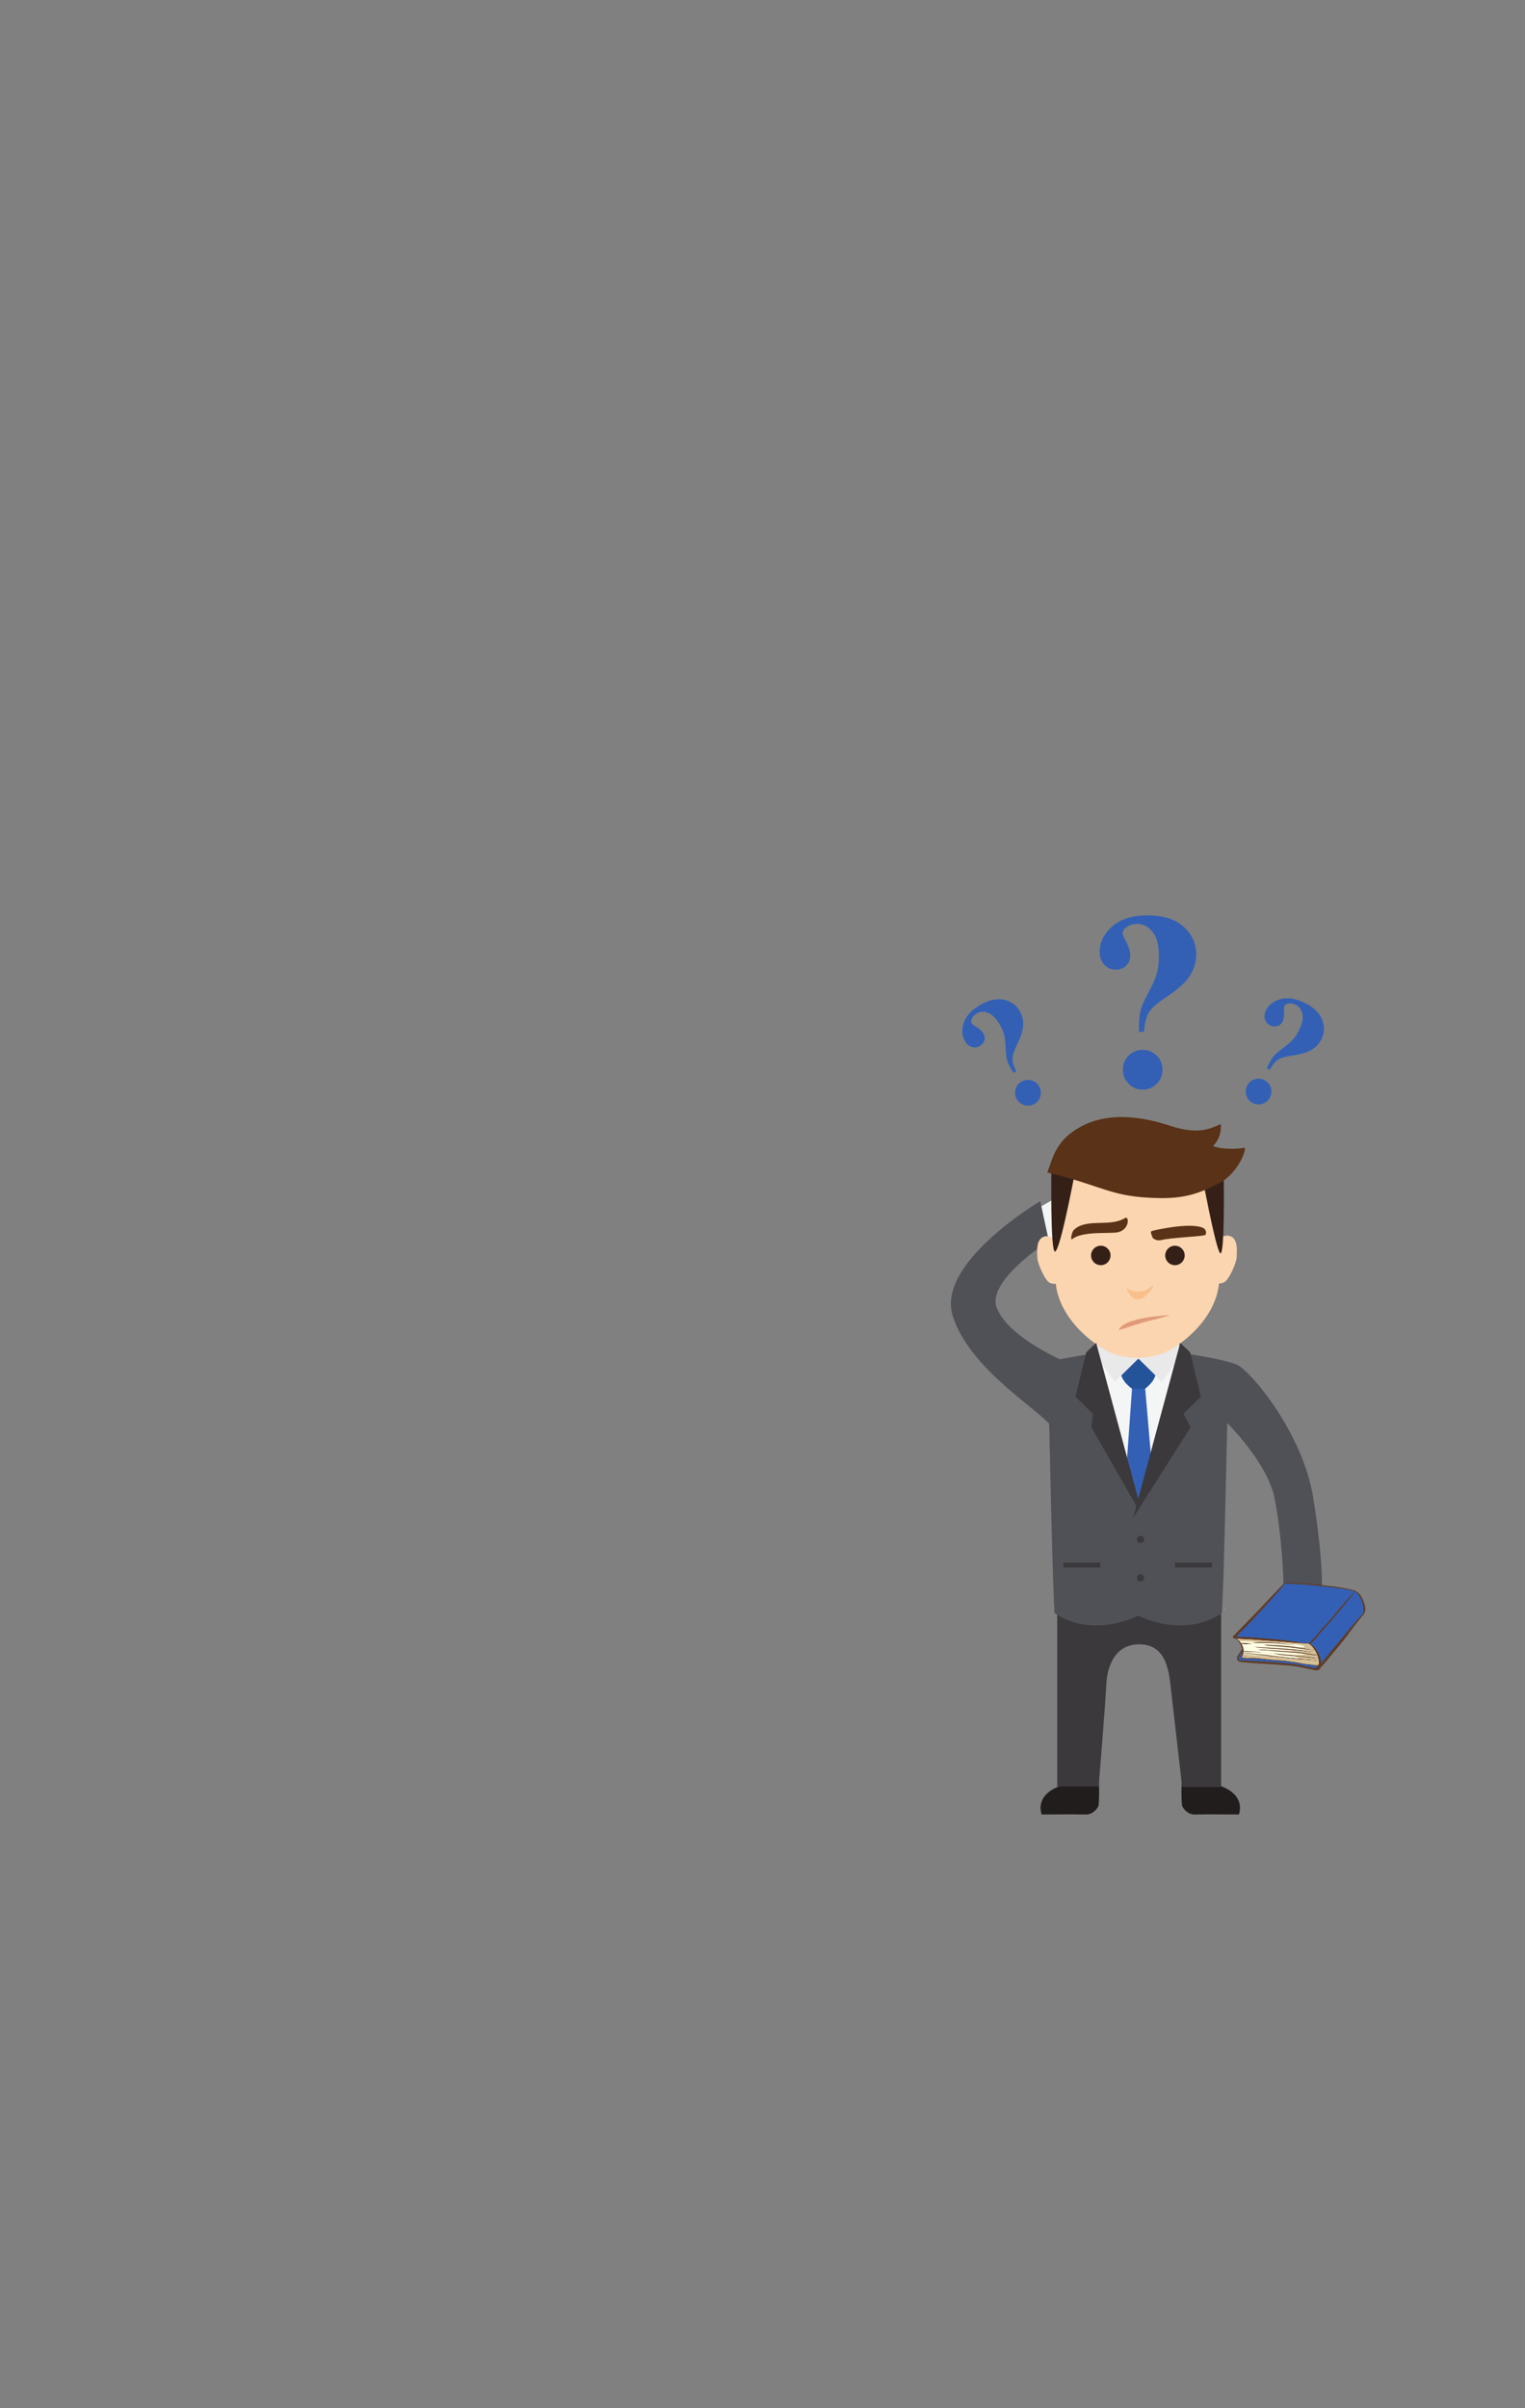 <?xml version="1.0" encoding="UTF-8" standalone="no"?>
<!-- Created with Inkscape (http://www.inkscape.org/) -->

<svg
   xmlns:dc="http://purl.org/dc/elements/1.1/"
   xmlns:cc="http://creativecommons.org/ns#"
   xmlns:rdf="http://www.w3.org/1999/02/22-rdf-syntax-ns#"
   xmlns:svg="http://www.w3.org/2000/svg"
   xmlns="http://www.w3.org/2000/svg"
   xmlns:xlink="http://www.w3.org/1999/xlink"
   xmlns:sodipodi="http://sodipodi.sourceforge.net/DTD/sodipodi-0.dtd"
   xmlns:inkscape="http://www.inkscape.org/namespaces/inkscape"
   width="475"
   height="750"
   viewBox="0 0 125.677 198.438"
   version="1.1"
   id="svg8"
   inkscape:version="0.92.4 (5da689c313, 2019-01-14)"
   sodipodi:docname="portrait_ipad_worth.svg">
  <rect x="0" y="0" width="125.677" height="198.438" fill="#808080" stroke="none"/>
  <defs
     id="defs2">
    <inkscape:perspective
       sodipodi:type="inkscape:persp3d"
       inkscape:vp_x="0 : 99.218755 : 1"
       inkscape:vp_y="0 : 1000 : 0"
       inkscape:vp_z="125.67708 : 99.218755 : 1"
       inkscape:persp3d-origin="62.83854 : 66.145837 : 1"
       id="perspective2011" />
    <linearGradient
       id="a">
      <stop
         id="stop817"
         offset="0"
         stop-color="#e7b380" />
      <stop
         id="stop819"
         offset="1"
         stop-color="#eecaa6" />
    </linearGradient>
    <linearGradient
       gradientUnits="userSpaceOnUse"
       y2="661.83"
       y1="663.15"
       x2="267.96"
       x1="270.77"
       id="d">
      <stop
         id="stop822"
         offset="0"
         stop-color="#e5af79" />
      <stop
         id="stop824"
         offset="1"
         stop-opacity="0"
         stop-color="#e5af79" />
    </linearGradient>
    <linearGradient
       id="b">
      <stop
         id="stop827"
         offset="0"
         stop-color="#babdb6" />
      <stop
         id="stop829"
         offset="1"
         stop-color="#eeeeec" />
    </linearGradient>
    <linearGradient
       gradientUnits="userSpaceOnUse"
       y2="1096.9"
       y1="1030.9"
       x2="480"
       x1="427"
       id="e">
      <stop
         id="stop832"
         offset="0"
         stop-color="#729fcf" />
      <stop
         id="stop834"
         offset="1"
         stop-color="#3465a4" />
    </linearGradient>
    <linearGradient
       xlink:href="#a"
       gradientUnits="userSpaceOnUse"
       x2="447.57"
       x1="438.8"
       id="c" />
    <linearGradient
       xlink:href="#b"
       gradientUnits="userSpaceOnUse"
       y2="990.8"
       y1="1026.6"
       x2="469.2"
       x1="500.62"
       id="h" />
    <linearGradient
       xlink:href="#b"
       gradientUnits="userSpaceOnUse"
       y2="988.91"
       y1="1035.6"
       x2="453.84"
       x1="480.5"
       id="g" />
    <linearGradient
       xlink:href="#b"
       gradientUnits="userSpaceOnUse"
       y2="994.17"
       y1="1062.4"
       x2="432.16"
       x1="482.12"
       id="f" />
    <linearGradient
       xlink:href="#a"
       gradientUnits="userSpaceOnUse"
       y2="482.97"
       y1="492.2"
       x2="353.32"
       x1="319.24"
       id="i" />
    <linearGradient
       xlink:href="#a"
       gradientUnits="userSpaceOnUse"
       gradientTransform="matrix(-1,0,0,1,918.36,-396.19)"
       y2="876.67"
       y1="894.48"
       x2="627"
       x1="596.51"
       id="j" />
    <linearGradient
       xlink:href="#a"
       gradientUnits="userSpaceOnUse"
       y2="391.96"
       y1="350.95"
       x2="316.91"
       x1="318.68"
       id="k" />
    <filter
       inkscape:label="Light Eraser"
       style="color-interpolation-filters:sRGB;"
       id="filter1713">
      <feColorMatrix
         values="1 0 0 0 0 0 1 0 0 0 0 0 1 0 0 -26.754 -90.069 -9.077 125 0 "
         result="colormatrix"
         id="feColorMatrix1709" />
      <feComposite
         in2="colormatrix"
         operator="arithmetic"
         k2="1"
         result="fbSourceGraphic"
         id="feComposite1711" />
      <feColorMatrix
         result="fbSourceGraphicAlpha"
         in="fbSourceGraphic"
         values="0 0 0 -1 0 0 0 0 -1 0 0 0 0 -1 0 0 0 0 1 0"
         id="feColorMatrix1715" />
      <feColorMatrix
         id="feColorMatrix1717"
         values="1 0 0 0 0 0 1 0 0 0 0 0 1 0 0 -26.754 -90.069 -9.077 125 0 "
         result="colormatrix"
         in="fbSourceGraphic" />
      <feComposite
         in2="colormatrix"
         id="feComposite1719"
         operator="arithmetic"
         k2="1"
         result="composite" />
    </filter>
    <linearGradient
       x1="0"
       y1="0"
       x2="1"
       y2="0"
       gradientUnits="userSpaceOnUse"
       gradientTransform="matrix(31.745,-909.064,-909.064,-31.745,4534.86,946.73)"
       spreadMethod="pad"
       id="linearGradient20">
      <stop
         style="stop-opacity:1;stop-color:#d3d4d6"
         offset="0"
         id="stop16" />
      <stop
         style="stop-opacity:1;stop-color:#ffffff"
         offset="1"
         id="stop18" />
    </linearGradient>
    <linearGradient
       x1="0"
       y1="0"
       x2="1"
       y2="0"
       gradientUnits="userSpaceOnUse"
       gradientTransform="matrix(27.366,-522.178,-522.178,-27.366,4421.27,3277.68)"
       spreadMethod="pad"
       id="linearGradient28">
      <stop
         style="stop-opacity:1;stop-color:#d3d4d6"
         offset="0"
         id="stop24" />
      <stop
         style="stop-opacity:1;stop-color:#ffffff"
         offset="1"
         id="stop26" />
    </linearGradient>
    <linearGradient
       x1="0"
       y1="0"
       x2="1"
       y2="0"
       gradientUnits="userSpaceOnUse"
       gradientTransform="matrix(-185.909,-745.639,-745.639,185.909,4713.82,4490.01)"
       spreadMethod="pad"
       id="linearGradient36">
      <stop
         style="stop-opacity:1;stop-color:#d0d6d7"
         offset="0"
         id="stop32" />
      <stop
         style="stop-opacity:1;stop-color:#ffffff"
         offset="1"
         id="stop34" />
    </linearGradient>
    <linearGradient
       x1="0"
       y1="0"
       x2="1"
       y2="0"
       gradientUnits="userSpaceOnUse"
       gradientTransform="matrix(144.985,-915.396,-915.396,-144.985,5033.85,4716.13)"
       spreadMethod="pad"
       id="linearGradient46">
      <stop
         style="stop-opacity:1;stop-color:#c2c9cb"
         offset="0"
         id="stop42" />
      <stop
         style="stop-opacity:1;stop-color:#ffffff"
         offset="1"
         id="stop44" />
    </linearGradient>
    <linearGradient
       x1="0"
       y1="0"
       x2="1"
       y2="0"
       gradientUnits="userSpaceOnUse"
       gradientTransform="matrix(59.298,-1131.48,-1131.48,-59.298,367.237,5477.63)"
       spreadMethod="pad"
       id="linearGradient54">
      <stop
         style="stop-opacity:1;stop-color:#d0d6d7"
         offset="0"
         id="stop50" />
      <stop
         style="stop-opacity:1;stop-color:#788389"
         offset="1"
         id="stop52" />
    </linearGradient>
    <linearGradient
       x1="0"
       y1="0"
       x2="1"
       y2="0"
       gradientUnits="userSpaceOnUse"
       gradientTransform="matrix(-1267.72,461.412,461.412,1267.72,1416.41,4918.07)"
       spreadMethod="pad"
       id="linearGradient68">
      <stop
         style="stop-opacity:1;stop-color:#c2c9cb"
         offset="0"
         id="stop64" />
      <stop
         style="stop-opacity:1;stop-color:#ffffff"
         offset="1"
         id="stop66" />
    </linearGradient>
    <linearGradient
       x1="0"
       y1="0"
       x2="1"
       y2="0"
       gradientUnits="userSpaceOnUse"
       gradientTransform="matrix(-80.717,-27.793,-27.793,80.717,503.048,5092.47)"
       spreadMethod="pad"
       id="linearGradient82">
      <stop
         style="stop-opacity:1;stop-color:#70797f"
         offset="0"
         id="stop72" />
      <stop
         style="stop-opacity:1;stop-color:#ffffff"
         offset="0.23"
         id="stop74" />
      <stop
         style="stop-opacity:1;stop-color:#9ba3a9"
         offset="0.56"
         id="stop76" />
      <stop
         style="stop-opacity:1;stop-color:#f7f7f7"
         offset="0.86"
         id="stop78" />
      <stop
         style="stop-opacity:1;stop-color:#ffffff"
         offset="1"
         id="stop80" />
    </linearGradient>
    <linearGradient
       x1="0"
       y1="0"
       x2="1"
       y2="0"
       gradientUnits="userSpaceOnUse"
       gradientTransform="matrix(-329.291,-1426.31,-1426.31,329.291,4679.12,5637.24)"
       spreadMethod="pad"
       id="linearGradient92">
      <stop
         style="stop-opacity:1;stop-color:#d0d6d7"
         offset="0"
         id="stop88" />
      <stop
         style="stop-opacity:1;stop-color:#788389"
         offset="1"
         id="stop90" />
    </linearGradient>
    <linearGradient
       x1="0"
       y1="0"
       x2="1"
       y2="0"
       gradientUnits="userSpaceOnUse"
       gradientTransform="matrix(644.568,1871.96,1871.96,-644.568,4848.35,4450.24)"
       spreadMethod="pad"
       id="linearGradient106">
      <stop
         style="stop-opacity:1;stop-color:#c2c9cb"
         offset="0"
         id="stop102" />
      <stop
         style="stop-opacity:1;stop-color:#ffffff"
         offset="1"
         id="stop104" />
    </linearGradient>
    <linearGradient
       x1="0"
       y1="0"
       x2="1"
       y2="0"
       gradientUnits="userSpaceOnUse"
       gradientTransform="matrix(-73.666,-7.743,-7.743,73.666,4649.31,4929.5)"
       spreadMethod="pad"
       id="linearGradient120">
      <stop
         style="stop-opacity:1;stop-color:#70797f"
         offset="0"
         id="stop110" />
      <stop
         style="stop-opacity:1;stop-color:#ffffff"
         offset="0.23"
         id="stop112" />
      <stop
         style="stop-opacity:1;stop-color:#9ba3a9"
         offset="0.56"
         id="stop114" />
      <stop
         style="stop-opacity:1;stop-color:#f7f7f7"
         offset="0.86"
         id="stop116" />
      <stop
         style="stop-opacity:1;stop-color:#ffffff"
         offset="1"
         id="stop118" />
    </linearGradient>
    <linearGradient
       x1="0"
       y1="0"
       x2="1"
       y2="0"
       gradientUnits="userSpaceOnUse"
       gradientTransform="matrix(665.522,620.609,620.609,-665.522,1592.89,469.64)"
       spreadMethod="pad"
       id="linearGradient130">
      <stop
         style="stop-opacity:1;stop-color:#d3d4d6"
         offset="0"
         id="stop126" />
      <stop
         style="stop-opacity:1;stop-color:#ffffff"
         offset="1"
         id="stop128" />
    </linearGradient>
    <linearGradient
       x1="0"
       y1="0"
       x2="1"
       y2="0"
       gradientUnits="userSpaceOnUse"
       gradientTransform="matrix(-404.644,-623.097,-623.097,404.644,1969.57,1002.84)"
       spreadMethod="pad"
       id="linearGradient138">
      <stop
         style="stop-opacity:1;stop-color:#d3d4d6"
         offset="0"
         id="stop134" />
      <stop
         style="stop-opacity:1;stop-color:#767e83"
         offset="1"
         id="stop136" />
    </linearGradient>
    <linearGradient
       x1="0"
       y1="0"
       x2="1"
       y2="0"
       gradientUnits="userSpaceOnUse"
       gradientTransform="matrix(1541.21,1293.23,1293.23,-1541.21,586.243,-530.33)"
       spreadMethod="pad"
       id="linearGradient146">
      <stop
         style="stop-opacity:1;stop-color:#d3d4d6"
         offset="0"
         id="stop142" />
      <stop
         style="stop-opacity:1;stop-color:#ffffff"
         offset="1"
         id="stop144" />
    </linearGradient>
    <linearGradient
       x1="0"
       y1="0"
       x2="1"
       y2="0"
       gradientUnits="userSpaceOnUse"
       gradientTransform="matrix(1050.83,-631.402,-631.402,-1050.83,423.913,931.99)"
       spreadMethod="pad"
       id="linearGradient156">
      <stop
         style="stop-opacity:1;stop-color:#d0d6d7"
         offset="0"
         id="stop152" />
      <stop
         style="stop-opacity:1;stop-color:#788389"
         offset="1"
         id="stop154" />
    </linearGradient>
    <linearGradient
       x1="0"
       y1="0"
       x2="1"
       y2="0"
       gradientUnits="userSpaceOnUse"
       gradientTransform="matrix(-655.727,2018.12,2018.12,655.727,1448.02,208.95)"
       spreadMethod="pad"
       id="linearGradient168">
      <stop
         style="stop-opacity:1;stop-color:#c2c9cb"
         offset="0"
         id="stop164" />
      <stop
         style="stop-opacity:1;stop-color:#ffffff"
         offset="1"
         id="stop166" />
    </linearGradient>
    <linearGradient
       x1="0"
       y1="0"
       x2="1"
       y2="0"
       gradientUnits="userSpaceOnUse"
       gradientTransform="matrix(-22.867,-79.747,-79.747,22.867,861.752,811.76)"
       spreadMethod="pad"
       id="linearGradient182">
      <stop
         style="stop-opacity:1;stop-color:#70797f"
         offset="0"
         id="stop172" />
      <stop
         style="stop-opacity:1;stop-color:#ffffff"
         offset="0.23"
         id="stop174" />
      <stop
         style="stop-opacity:1;stop-color:#9ba3a9"
         offset="0.56"
         id="stop176" />
      <stop
         style="stop-opacity:1;stop-color:#f7f7f7"
         offset="0.86"
         id="stop178" />
      <stop
         style="stop-opacity:1;stop-color:#ffffff"
         offset="1"
         id="stop180" />
    </linearGradient>
    <linearGradient
       x1="0"
       y1="0"
       x2="1"
       y2="0"
       gradientUnits="userSpaceOnUse"
       gradientTransform="matrix(1430.56,1200.38,1200.38,-1430.56,2432.76,3426.4)"
       spreadMethod="pad"
       id="linearGradient190">
      <stop
         style="stop-opacity:1;stop-color:#d3d4d6"
         offset="0"
         id="stop186" />
      <stop
         style="stop-opacity:1;stop-color:#ffffff"
         offset="1"
         id="stop188" />
    </linearGradient>
    <linearGradient
       x1="0"
       y1="0"
       x2="1"
       y2="0"
       gradientUnits="userSpaceOnUse"
       gradientTransform="matrix(975.407,-586.084,-586.084,-975.407,2256.8,4766.11)"
       spreadMethod="pad"
       id="linearGradient200">
      <stop
         style="stop-opacity:1;stop-color:#d0d6d7"
         offset="0"
         id="stop196" />
      <stop
         style="stop-opacity:1;stop-color:#788389"
         offset="1"
         id="stop198" />
    </linearGradient>
    <linearGradient
       x1="0"
       y1="0"
       x2="1"
       y2="0"
       gradientUnits="userSpaceOnUse"
       gradientTransform="matrix(-433.505,1877.71,1877.71,433.505,3357.8,3392.4)"
       spreadMethod="pad"
       id="linearGradient210">
      <stop
         style="stop-opacity:1;stop-color:#59666d"
         offset="0"
         id="stop206" />
      <stop
         style="stop-opacity:1;stop-color:#ffffff"
         offset="1"
         id="stop208" />
    </linearGradient>
    <linearGradient
       x1="0"
       y1="0"
       x2="1"
       y2="0"
       gradientUnits="userSpaceOnUse"
       gradientTransform="matrix(8.78,28.719,28.719,-8.78,2674.71,4612.82)"
       spreadMethod="pad"
       id="linearGradient218">
      <stop
         style="stop-opacity:1;stop-color:#4d585d"
         offset="0"
         id="stop214" />
      <stop
         style="stop-opacity:1;stop-color:#ffffff"
         offset="1"
         id="stop216" />
    </linearGradient>
    <linearGradient
       x1="0"
       y1="0"
       x2="1"
       y2="0"
       gradientUnits="userSpaceOnUse"
       gradientTransform="matrix(-1270.54,1104.46,1104.46,1270.54,3533.03,1028)"
       spreadMethod="pad"
       id="linearGradient228">
      <stop
         style="stop-opacity:1;stop-color:#d3d4d6"
         offset="0"
         id="stop224" />
      <stop
         style="stop-opacity:1;stop-color:#ffffff"
         offset="1"
         id="stop226" />
    </linearGradient>
    <linearGradient
       x1="0"
       y1="0"
       x2="1"
       y2="0"
       gradientUnits="userSpaceOnUse"
       gradientTransform="matrix(-869.948,-543.604,-543.604,869.948,3704.48,2261)"
       spreadMethod="pad"
       id="linearGradient238">
      <stop
         style="stop-opacity:1;stop-color:#d0d6d7"
         offset="0"
         id="stop234" />
      <stop
         style="stop-opacity:1;stop-color:#788389"
         offset="1"
         id="stop236" />
    </linearGradient>
    <linearGradient
       x1="0"
       y1="0"
       x2="1"
       y2="0"
       gradientUnits="userSpaceOnUse"
       gradientTransform="matrix(420.281,1685.65,1685.65,-420.281,2693.63,1017.6)"
       spreadMethod="pad"
       id="linearGradient248">
      <stop
         style="stop-opacity:1;stop-color:#59666d"
         offset="0"
         id="stop244" />
      <stop
         style="stop-opacity:1;stop-color:#ffffff"
         offset="1"
         id="stop246" />
    </linearGradient>
    <linearGradient
       x1="0"
       y1="0"
       x2="1"
       y2="0"
       gradientUnits="userSpaceOnUse"
       gradientTransform="matrix(-7.465,26.033,26.033,7.465,3335.14,2107.3)"
       spreadMethod="pad"
       id="linearGradient256">
      <stop
         style="stop-opacity:1;stop-color:#4d585d"
         offset="0"
         id="stop252" />
      <stop
         style="stop-opacity:1;stop-color:#ffffff"
         offset="1"
         id="stop254" />
    </linearGradient>
    <linearGradient
       x1="0"
       y1="0"
       x2="1"
       y2="0"
       gradientUnits="userSpaceOnUse"
       gradientTransform="matrix(-1270.54,1104.47,1104.47,1270.54,3245.08,1169.36)"
       spreadMethod="pad"
       id="linearGradient266">
      <stop
         style="stop-opacity:1;stop-color:#d3d4d6"
         offset="0"
         id="stop262" />
      <stop
         style="stop-opacity:1;stop-color:#ffffff"
         offset="1"
         id="stop264" />
    </linearGradient>
    <linearGradient
       x1="0"
       y1="0"
       x2="1"
       y2="0"
       gradientUnits="userSpaceOnUse"
       gradientTransform="matrix(-869.953,-543.607,-543.607,869.953,3416.53,2402.37)"
       spreadMethod="pad"
       id="linearGradient276">
      <stop
         style="stop-opacity:1;stop-color:#d0d6d7"
         offset="0"
         id="stop272" />
      <stop
         style="stop-opacity:1;stop-color:#788389"
         offset="1"
         id="stop274" />
    </linearGradient>
    <linearGradient
       x1="0"
       y1="0"
       x2="1"
       y2="0"
       gradientUnits="userSpaceOnUse"
       gradientTransform="matrix(420.278,1685.64,1685.64,-420.278,2405.69,1158.97)"
       spreadMethod="pad"
       id="linearGradient286">
      <stop
         style="stop-opacity:1;stop-color:#59666d"
         offset="0"
         id="stop282" />
      <stop
         style="stop-opacity:1;stop-color:#ffffff"
         offset="1"
         id="stop284" />
    </linearGradient>
    <linearGradient
       x1="0"
       y1="0"
       x2="1"
       y2="0"
       gradientUnits="userSpaceOnUse"
       gradientTransform="matrix(-7.463,26.026,26.026,7.463,3047.19,2248.66)"
       spreadMethod="pad"
       id="linearGradient294">
      <stop
         style="stop-opacity:1;stop-color:#4d585d"
         offset="0"
         id="stop290" />
      <stop
         style="stop-opacity:1;stop-color:#ffffff"
         offset="1"
         id="stop292" />
    </linearGradient>
    <linearGradient
       x1="0"
       y1="0"
       x2="1"
       y2="0"
       gradientUnits="userSpaceOnUse"
       gradientTransform="matrix(-1270.54,1104.46,1104.46,1270.54,3501.62,1389.25)"
       spreadMethod="pad"
       id="linearGradient304">
      <stop
         style="stop-opacity:1;stop-color:#d3d4d6"
         offset="0"
         id="stop300" />
      <stop
         style="stop-opacity:1;stop-color:#ffffff"
         offset="1"
         id="stop302" />
    </linearGradient>
    <linearGradient
       x1="0"
       y1="0"
       x2="1"
       y2="0"
       gradientUnits="userSpaceOnUse"
       gradientTransform="matrix(-869.948,-543.604,-543.604,869.948,3673.08,2622.26)"
       spreadMethod="pad"
       id="linearGradient314">
      <stop
         style="stop-opacity:1;stop-color:#d0d6d7"
         offset="0"
         id="stop310" />
      <stop
         style="stop-opacity:1;stop-color:#788389"
         offset="1"
         id="stop312" />
    </linearGradient>
    <linearGradient
       x1="0"
       y1="0"
       x2="1"
       y2="0"
       gradientUnits="userSpaceOnUse"
       gradientTransform="matrix(420.281,1685.65,1685.65,-420.281,2662.22,1378.85)"
       spreadMethod="pad"
       id="linearGradient324">
      <stop
         style="stop-opacity:1;stop-color:#59666d"
         offset="0"
         id="stop320" />
      <stop
         style="stop-opacity:1;stop-color:#ffffff"
         offset="1"
         id="stop322" />
    </linearGradient>
    <linearGradient
       x1="0"
       y1="0"
       x2="1"
       y2="0"
       gradientUnits="userSpaceOnUse"
       gradientTransform="matrix(-7.463,26.026,26.026,7.463,3303.73,2468.55)"
       spreadMethod="pad"
       id="linearGradient332">
      <stop
         style="stop-opacity:1;stop-color:#4d585d"
         offset="0"
         id="stop328" />
      <stop
         style="stop-opacity:1;stop-color:#ffffff"
         offset="1"
         id="stop330" />
    </linearGradient>
    <linearGradient
       x1="0"
       y1="0"
       x2="1"
       y2="0"
       gradientUnits="userSpaceOnUse"
       gradientTransform="matrix(-2101.57,563.114,563.114,2101.57,4894.82,3035.37)"
       spreadMethod="pad"
       id="linearGradient344">
      <stop
         style="stop-opacity:1;stop-color:#6f7a7f"
         offset="0"
         id="stop340" />
      <stop
         style="stop-opacity:1;stop-color:#ffffff"
         offset="1"
         id="stop342" />
    </linearGradient>
    <linearGradient
       x1="0"
       y1="0"
       x2="1"
       y2="0"
       gradientUnits="userSpaceOnUse"
       gradientTransform="matrix(1440.88,413.165,413.165,-1440.88,4524.66,3159.74)"
       spreadMethod="pad"
       id="linearGradient352">
      <stop
         style="stop-opacity:1;stop-color:#6f7a7f"
         offset="0"
         id="stop348" />
      <stop
         style="stop-opacity:1;stop-color:#ffffff"
         offset="1"
         id="stop350" />
    </linearGradient>
    <linearGradient
       x1="0"
       y1="0"
       x2="1"
       y2="0"
       gradientUnits="userSpaceOnUse"
       gradientTransform="matrix(273.349,-9.546,-9.546,-273.349,4300.63,3078.3)"
       spreadMethod="pad"
       id="linearGradient360">
      <stop
         style="stop-opacity:1;stop-color:#6f7a7f"
         offset="0"
         id="stop356" />
      <stop
         style="stop-opacity:1;stop-color:#ffffff"
         offset="1"
         id="stop358" />
    </linearGradient>
    <linearGradient
       x1="0"
       y1="0"
       x2="1"
       y2="0"
       gradientUnits="userSpaceOnUse"
       gradientTransform="matrix(-1171.72,249.058,249.058,1171.72,4463.37,3431.91)"
       spreadMethod="pad"
       id="linearGradient370">
      <stop
         style="stop-opacity:1;stop-color:#c1c5c7"
         offset="0"
         id="stop366" />
      <stop
         style="stop-opacity:1;stop-color:#ffffff"
         offset="1"
         id="stop368" />
    </linearGradient>
    <linearGradient
       x1="0"
       y1="0"
       x2="1"
       y2="0"
       gradientUnits="userSpaceOnUse"
       gradientTransform="matrix(1599.13,55.843,55.843,-1599.13,2926.46,3178.56)"
       spreadMethod="pad"
       id="linearGradient378">
      <stop
         style="stop-opacity:1;stop-color:#c6c8c8"
         offset="0"
         id="stop374" />
      <stop
         style="stop-opacity:1;stop-color:#ffffff"
         offset="1"
         id="stop376" />
    </linearGradient>
    <linearGradient
       x1="0"
       y1="0"
       x2="1"
       y2="0"
       gradientUnits="userSpaceOnUse"
       gradientTransform="matrix(-1264.29,485.315,485.315,1264.29,4415.64,3356.35)"
       spreadMethod="pad"
       id="linearGradient386">
      <stop
         style="stop-opacity:1;stop-color:#8b9199"
         offset="0"
         id="stop382" />
      <stop
         style="stop-opacity:1;stop-color:#ffffff"
         offset="1"
         id="stop384" />
    </linearGradient>
    <linearGradient
       x1="0"
       y1="0"
       x2="1"
       y2="0"
       gradientUnits="userSpaceOnUse"
       gradientTransform="matrix(1142.99,160.637,160.637,-1142.99,4356.48,3477.28)"
       spreadMethod="pad"
       id="linearGradient394">
      <stop
         style="stop-opacity:1;stop-color:#d0d6d7"
         offset="0"
         id="stop390" />
      <stop
         style="stop-opacity:1;stop-color:#ffffff"
         offset="1"
         id="stop392" />
    </linearGradient>
    <linearGradient
       x1="0"
       y1="0"
       x2="1"
       y2="0"
       gradientUnits="userSpaceOnUse"
       gradientTransform="matrix(1084.69,270.443,270.443,-1084.69,4468.89,3439.6)"
       spreadMethod="pad"
       id="linearGradient402">
      <stop
         style="stop-opacity:1;stop-color:#8b9199"
         offset="0"
         id="stop398" />
      <stop
         style="stop-opacity:1;stop-color:#ffffff"
         offset="1"
         id="stop400" />
    </linearGradient>
    <linearGradient
       x1="0"
       y1="0"
       x2="1"
       y2="0"
       gradientUnits="userSpaceOnUse"
       gradientTransform="matrix(981.178,173.008,173.008,-981.178,4355.27,3513.24)"
       spreadMethod="pad"
       id="linearGradient410">
      <stop
         style="stop-opacity:1;stop-color:#d0d6d7"
         offset="0"
         id="stop406" />
      <stop
         style="stop-opacity:1;stop-color:#ffffff"
         offset="1"
         id="stop408" />
    </linearGradient>
    <linearGradient
       x1="0"
       y1="0"
       x2="1"
       y2="0"
       gradientUnits="userSpaceOnUse"
       gradientTransform="matrix(-1596.53,-368.587,-368.587,1596.53,6151.31,3401.58)"
       spreadMethod="pad"
       id="linearGradient418">
      <stop
         style="stop-opacity:1;stop-color:#c6c8c8"
         offset="0"
         id="stop414" />
      <stop
         style="stop-opacity:1;stop-color:#ffffff"
         offset="1"
         id="stop416" />
    </linearGradient>
    <linearGradient
       x1="0"
       y1="0"
       x2="1"
       y2="0"
       gradientUnits="userSpaceOnUse"
       gradientTransform="matrix(1009.05,270.375,270.375,-1009.05,4685.82,3540.23)"
       spreadMethod="pad"
       id="linearGradient426">
      <stop
         style="stop-opacity:1;stop-color:#8b9199"
         offset="0"
         id="stop422" />
      <stop
         style="stop-opacity:1;stop-color:#ffffff"
         offset="1"
         id="stop424" />
    </linearGradient>
    <linearGradient
       x1="0"
       y1="0"
       x2="1"
       y2="0"
       gradientUnits="userSpaceOnUse"
       gradientTransform="matrix(1091.75,57.216,57.216,-1091.75,3258.51,3182.78)"
       spreadMethod="pad"
       id="linearGradient434">
      <stop
         style="stop-opacity:1;stop-color:#b5bbbc"
         offset="0"
         id="stop430" />
      <stop
         style="stop-opacity:1;stop-color:#ffffff"
         offset="1"
         id="stop432" />
    </linearGradient>
    <linearGradient
       x1="0"
       y1="0"
       x2="1"
       y2="0"
       gradientUnits="userSpaceOnUse"
       gradientTransform="matrix(1095.99,57.438,57.438,-1095.99,3258.8,3136.84)"
       spreadMethod="pad"
       id="linearGradient442">
      <stop
         style="stop-opacity:1;stop-color:#b5bbbc"
         offset="0"
         id="stop438" />
      <stop
         style="stop-opacity:1;stop-color:#ffffff"
         offset="1"
         id="stop440" />
    </linearGradient>
    <linearGradient
       x1="0"
       y1="0"
       x2="1"
       y2="0"
       gradientUnits="userSpaceOnUse"
       gradientTransform="matrix(1073.36,56.252,56.252,-1073.36,3272.08,3099.89)"
       spreadMethod="pad"
       id="linearGradient450">
      <stop
         style="stop-opacity:1;stop-color:#b5bbbc"
         offset="0"
         id="stop446" />
      <stop
         style="stop-opacity:1;stop-color:#ffffff"
         offset="1"
         id="stop448" />
    </linearGradient>
    <linearGradient
       x1="0"
       y1="0"
       x2="1"
       y2="0"
       gradientUnits="userSpaceOnUse"
       gradientTransform="matrix(-1471.73,-154.685,-154.685,1471.73,5837.93,3295.7)"
       spreadMethod="pad"
       id="linearGradient458">
      <stop
         style="stop-opacity:1;stop-color:#b5bbbc"
         offset="0"
         id="stop454" />
      <stop
         style="stop-opacity:1;stop-color:#ffffff"
         offset="1"
         id="stop456" />
    </linearGradient>
    <linearGradient
       x1="0"
       y1="0"
       x2="1"
       y2="0"
       gradientUnits="userSpaceOnUse"
       gradientTransform="matrix(-1461.18,-153.576,-153.576,1461.18,5837.96,3244.71)"
       spreadMethod="pad"
       id="linearGradient466">
      <stop
         style="stop-opacity:1;stop-color:#b5bbbc"
         offset="0"
         id="stop462" />
      <stop
         style="stop-opacity:1;stop-color:#ffffff"
         offset="1"
         id="stop464" />
    </linearGradient>
    <linearGradient
       x1="0"
       y1="0"
       x2="1"
       y2="0"
       gradientUnits="userSpaceOnUse"
       gradientTransform="matrix(-1452.43,-152.657,-152.657,1452.43,5838.31,3199.22)"
       spreadMethod="pad"
       id="linearGradient474">
      <stop
         style="stop-opacity:1;stop-color:#b5bbbc"
         offset="0"
         id="stop470" />
      <stop
         style="stop-opacity:1;stop-color:#ffffff"
         offset="1"
         id="stop472" />
    </linearGradient>
    <linearGradient
       x1="0"
       y1="0"
       x2="1"
       y2="0"
       gradientUnits="userSpaceOnUse"
       gradientTransform="matrix(-899.439,207.652,207.652,899.439,4397.14,3525.45)"
       spreadMethod="pad"
       id="linearGradient488">
      <stop
         style="stop-opacity:1;stop-color:#c8cfd1"
         offset="0"
         id="stop478" />
      <stop
         style="stop-opacity:1;stop-color:#eff0f0"
         offset="0.16"
         id="stop480" />
      <stop
         style="stop-opacity:1;stop-color:#ffffff"
         offset="0.4"
         id="stop482" />
      <stop
         style="stop-opacity:1;stop-color:#fcfeff"
         offset="0.67"
         id="stop484" />
      <stop
         style="stop-opacity:1;stop-color:#e2e4e5"
         offset="1"
         id="stop486" />
    </linearGradient>
    <linearGradient
       x1="0"
       y1="0"
       x2="1"
       y2="0"
       gradientUnits="userSpaceOnUse"
       gradientTransform="matrix(803.155,230.301,230.301,-803.155,4549.79,3565.5)"
       spreadMethod="pad"
       id="linearGradient502">
      <stop
         style="stop-opacity:1;stop-color:#c8cfd1"
         offset="0"
         id="stop492" />
      <stop
         style="stop-opacity:1;stop-color:#eff0f0"
         offset="0.16"
         id="stop494" />
      <stop
         style="stop-opacity:1;stop-color:#ffffff"
         offset="0.4"
         id="stop496" />
      <stop
         style="stop-opacity:1;stop-color:#fcfeff"
         offset="0.67"
         id="stop498" />
      <stop
         style="stop-opacity:1;stop-color:#e2e4e5"
         offset="1"
         id="stop500" />
    </linearGradient>
    <linearGradient
       x1="0"
       y1="0"
       x2="1"
       y2="0"
       gradientUnits="userSpaceOnUse"
       gradientTransform="matrix(-953.964,273.545,273.545,953.964,4879.29,897.22)"
       spreadMethod="pad"
       id="linearGradient516">
      <stop
         style="stop-opacity:1;stop-color:#bfc4c5"
         offset="0"
         id="stop512" />
      <stop
         style="stop-opacity:1;stop-color:#ffffff"
         offset="1"
         id="stop514" />
    </linearGradient>
    <linearGradient
       x1="0"
       y1="0"
       x2="1"
       y2="0"
       gradientUnits="userSpaceOnUse"
       gradientTransform="matrix(57.241,1092.23,1092.23,-57.241,3712.31,816.75)"
       spreadMethod="pad"
       id="linearGradient524">
      <stop
         style="stop-opacity:1;stop-color:#daddde"
         offset="0"
         id="stop520" />
      <stop
         style="stop-opacity:1;stop-color:#ffffff"
         offset="1"
         id="stop522" />
    </linearGradient>
    <linearGradient
       x1="0"
       y1="0"
       x2="1"
       y2="0"
       gradientUnits="userSpaceOnUse"
       gradientTransform="matrix(-1250.3,583.024,583.024,1250.3,4784.34,143.86)"
       spreadMethod="pad"
       id="linearGradient542">
      <stop
         style="stop-opacity:1;stop-color:#768186"
         offset="0"
         id="stop538" />
      <stop
         style="stop-opacity:1;stop-color:#ffffff"
         offset="1"
         id="stop540" />
    </linearGradient>
    <linearGradient
       x1="0"
       y1="0"
       x2="1"
       y2="0"
       gradientUnits="userSpaceOnUse"
       gradientTransform="matrix(942.891,149.339,149.339,-942.891,4395.98,1007.32)"
       spreadMethod="pad"
       id="linearGradient562">
      <stop
         style="stop-opacity:1;stop-color:#bfc4c5"
         offset="0"
         id="stop558" />
      <stop
         style="stop-opacity:1;stop-color:#ffffff"
         offset="1"
         id="stop560" />
    </linearGradient>
    <linearGradient
       x1="0"
       y1="0"
       x2="1"
       y2="0"
       gradientUnits="userSpaceOnUse"
       gradientTransform="matrix(57.241,1092.22,1092.22,-57.241,5353.74,816.75)"
       spreadMethod="pad"
       id="linearGradient570">
      <stop
         style="stop-opacity:1;stop-color:#daddde"
         offset="0"
         id="stop566" />
      <stop
         style="stop-opacity:1;stop-color:#ffffff"
         offset="1"
         id="stop568" />
    </linearGradient>
    <linearGradient
       x1="0"
       y1="0"
       x2="1"
       y2="0"
       gradientUnits="userSpaceOnUse"
       gradientTransform="matrix(1046.66,466.002,466.002,-1046.66,4325.59,168)"
       spreadMethod="pad"
       id="linearGradient590">
      <stop
         style="stop-opacity:1;stop-color:#768186"
         offset="0"
         id="stop584" />
      <stop
         style="stop-opacity:1;stop-color:#ffffff"
         offset="0.811"
         id="stop586" />
      <stop
         style="stop-opacity:1;stop-color:#ffffff"
         offset="1"
         id="stop588" />
    </linearGradient>
    <linearGradient
       x1="0"
       y1="0"
       x2="1"
       y2="0"
       gradientUnits="userSpaceOnUse"
       gradientTransform="matrix(35.248,-402.888,-402.888,-35.248,4628.43,1272.63)"
       spreadMethod="pad"
       id="linearGradient676">
      <stop
         style="stop-opacity:1;stop-color:#c9d8e0"
         offset="0"
         id="stop670" />
      <stop
         style="stop-opacity:1;stop-color:#ffffff"
         offset="0.39"
         id="stop672" />
      <stop
         style="stop-opacity:1;stop-color:#c9d8e0"
         offset="1"
         id="stop674" />
    </linearGradient>
    <linearGradient
       x1="0"
       y1="0"
       x2="1"
       y2="0"
       gradientUnits="userSpaceOnUse"
       gradientTransform="matrix(545.603,1026.13,1026.13,-545.603,429.911,3813.67)"
       spreadMethod="pad"
       id="linearGradient684">
      <stop
         style="stop-opacity:1;stop-color:#ffffff"
         offset="0"
         id="stop680" />
      <stop
         style="stop-opacity:1;stop-color:#788389"
         offset="1"
         id="stop682" />
    </linearGradient>
    <linearGradient
       x1="0"
       y1="0"
       x2="1"
       y2="0"
       gradientUnits="userSpaceOnUse"
       gradientTransform="matrix(40.145,-1149.6,-1149.6,-40.145,1064.02,4914.84)"
       spreadMethod="pad"
       id="linearGradient694">
      <stop
         style="stop-opacity:1;stop-color:#c2c9cb"
         offset="0"
         id="stop690" />
      <stop
         style="stop-opacity:1;stop-color:#ffffff"
         offset="1"
         id="stop692" />
    </linearGradient>
    <linearGradient
       x1="0"
       y1="0"
       x2="1"
       y2="0"
       gradientUnits="userSpaceOnUse"
       gradientTransform="matrix(3329.37,174.485,174.485,-3329.37,-377.188,3524.61)"
       spreadMethod="pad"
       id="linearGradient702">
      <stop
         style="stop-opacity:1;stop-color:#6f7a7f"
         offset="0"
         id="stop698" />
      <stop
         style="stop-opacity:1;stop-color:#ffffff"
         offset="1"
         id="stop700" />
    </linearGradient>
    <linearGradient
       x1="0"
       y1="0"
       x2="1"
       y2="0"
       gradientUnits="userSpaceOnUse"
       gradientTransform="matrix(2008.51,70.139,70.139,-2008.51,427.385,3241.2)"
       spreadMethod="pad"
       id="linearGradient712">
      <stop
         style="stop-opacity:1;stop-color:#d0d3d4"
         offset="0"
         id="stop708" />
      <stop
         style="stop-opacity:1;stop-color:#ffffff"
         offset="1"
         id="stop710" />
    </linearGradient>
    <linearGradient
       x1="0"
       y1="0"
       x2="1"
       y2="0"
       gradientUnits="userSpaceOnUse"
       gradientTransform="matrix(-2396.18,-251.848,-251.848,2396.18,2265.01,3381.51)"
       spreadMethod="pad"
       id="linearGradient720">
      <stop
         style="stop-opacity:1;stop-color:#dfe3e5"
         offset="0"
         id="stop716" />
      <stop
         style="stop-opacity:1;stop-color:#ffffff"
         offset="1"
         id="stop718" />
    </linearGradient>
    <linearGradient
       x1="0"
       y1="0"
       x2="1"
       y2="0"
       gradientUnits="userSpaceOnUse"
       gradientTransform="matrix(-2125.06,-223.353,-223.353,2125.06,2263.51,3307.77)"
       spreadMethod="pad"
       id="linearGradient728">
      <stop
         style="stop-opacity:1;stop-color:#bdc1c2"
         offset="0"
         id="stop724" />
      <stop
         style="stop-opacity:1;stop-color:#ffffff"
         offset="1"
         id="stop726" />
    </linearGradient>
    <linearGradient
       x1="0"
       y1="0"
       x2="1"
       y2="0"
       gradientUnits="userSpaceOnUse"
       gradientTransform="matrix(-2180.89,-229.221,-229.221,2180.89,2294.94,3527.7)"
       spreadMethod="pad"
       id="linearGradient736">
      <stop
         style="stop-opacity:1;stop-color:#bdc1c2"
         offset="0"
         id="stop732" />
      <stop
         style="stop-opacity:1;stop-color:#ffffff"
         offset="1"
         id="stop734" />
    </linearGradient>
    <linearGradient
       x1="0"
       y1="0"
       x2="1"
       y2="0"
       gradientUnits="userSpaceOnUse"
       gradientTransform="matrix(-2161.42,-227.174,-227.174,2161.42,2296.78,3598.23)"
       spreadMethod="pad"
       id="linearGradient744">
      <stop
         style="stop-opacity:1;stop-color:#bdc1c2"
         offset="0"
         id="stop740" />
      <stop
         style="stop-opacity:1;stop-color:#ffffff"
         offset="1"
         id="stop742" />
    </linearGradient>
    <linearGradient
       x1="0"
       y1="0"
       x2="1"
       y2="0"
       gradientUnits="userSpaceOnUse"
       gradientTransform="matrix(2064.28,72.086,72.086,-2064.28,-24.509,3243.52)"
       spreadMethod="pad"
       id="linearGradient754">
      <stop
         style="stop-opacity:1;stop-color:#e5e5e7"
         offset="0"
         id="stop750" />
      <stop
         style="stop-opacity:1;stop-color:#5d6a6f"
         offset="1"
         id="stop752" />
    </linearGradient>
    <linearGradient
       x1="0"
       y1="0"
       x2="1"
       y2="0"
       gradientUnits="userSpaceOnUse"
       gradientTransform="matrix(-82.894,-255.122,-255.122,82.894,2719.36,4451.35)"
       spreadMethod="pad"
       id="linearGradient762">
      <stop
         style="stop-opacity:1;stop-color:#d3d4d6"
         offset="0"
         id="stop758" />
      <stop
         style="stop-opacity:1;stop-color:#ffffff"
         offset="1"
         id="stop760" />
    </linearGradient>
    <linearGradient
       x1="0"
       y1="0"
       x2="1"
       y2="0"
       gradientUnits="userSpaceOnUse"
       gradientTransform="matrix(149.873,-321.403,-321.403,-149.873,3626.74,4486.28)"
       spreadMethod="pad"
       id="linearGradient770">
      <stop
         style="stop-opacity:1;stop-color:#d3d4d6"
         offset="0"
         id="stop766" />
      <stop
         style="stop-opacity:1;stop-color:#ffffff"
         offset="1"
         id="stop768" />
    </linearGradient>
    <linearGradient
       x1="0"
       y1="0"
       x2="1"
       y2="0"
       gradientUnits="userSpaceOnUse"
       gradientTransform="matrix(-115.81,-237.446,-237.446,115.81,779.17,3041.79)"
       spreadMethod="pad"
       id="linearGradient778">
      <stop
         style="stop-opacity:1;stop-color:#d3d4d6"
         offset="0"
         id="stop774" />
      <stop
         style="stop-opacity:1;stop-color:#ffffff"
         offset="1"
         id="stop776" />
    </linearGradient>
    <linearGradient
       x1="0"
       y1="0"
       x2="1"
       y2="0"
       gradientUnits="userSpaceOnUse"
       gradientTransform="matrix(72.265,-236.37,-236.37,-72.265,1880.45,3019.52)"
       spreadMethod="pad"
       id="linearGradient786">
      <stop
         style="stop-opacity:1;stop-color:#d3d4d6"
         offset="0"
         id="stop782" />
      <stop
         style="stop-opacity:1;stop-color:#ffffff"
         offset="1"
         id="stop784" />
    </linearGradient>
    <linearGradient
       x1="0"
       y1="0"
       x2="1"
       y2="0"
       gradientUnits="userSpaceOnUse"
       gradientTransform="matrix(74.658,-244.196,-244.196,-74.658,3310.57,1940.25)"
       spreadMethod="pad"
       id="linearGradient794">
      <stop
         style="stop-opacity:1;stop-color:#d3d4d6"
         offset="0"
         id="stop790" />
      <stop
         style="stop-opacity:1;stop-color:#ffffff"
         offset="1"
         id="stop792" />
    </linearGradient>
    <linearGradient
       x1="0"
       y1="0"
       x2="1"
       y2="0"
       gradientUnits="userSpaceOnUse"
       gradientTransform="matrix(-114.995,-235.774,-235.774,114.995,2299.37,1995.97)"
       spreadMethod="pad"
       id="linearGradient802">
      <stop
         style="stop-opacity:1;stop-color:#d3d4d6"
         offset="0"
         id="stop798" />
      <stop
         style="stop-opacity:1;stop-color:#ffffff"
         offset="1"
         id="stop800" />
    </linearGradient>
    <linearGradient
       x1="0"
       y1="0"
       x2="1"
       y2="0"
       gradientUnits="userSpaceOnUse"
       gradientTransform="matrix(-84.448,-245.254,-245.254,84.448,942.391,593.66)"
       spreadMethod="pad"
       id="linearGradient810">
      <stop
         style="stop-opacity:1;stop-color:#d3d4d6"
         offset="0"
         id="stop806" />
      <stop
         style="stop-opacity:1;stop-color:#ffffff"
         offset="1"
         id="stop808" />
    </linearGradient>
    <linearGradient
       x1="0"
       y1="0"
       x2="1"
       y2="0"
       gradientUnits="userSpaceOnUse"
       gradientTransform="matrix(74.437,-204.513,-204.513,-74.437,1986.65,498.41)"
       spreadMethod="pad"
       id="linearGradient818">
      <stop
         style="stop-opacity:1;stop-color:#d3d4d6"
         offset="0"
         id="stop814" />
      <stop
         style="stop-opacity:1;stop-color:#ffffff"
         offset="1"
         id="stop816" />
    </linearGradient>
    <rect
       height="1400"
       width="1700"
       id="SVGID_7_" />
  </defs>
  <sodipodi:namedview
     id="base"
     pagecolor="#ffffff"
     bordercolor="#666666"
     borderopacity="1.0"
     inkscape:pageopacity="0.0"
     inkscape:pageshadow="2"
     inkscape:zoom="0.35"
     inkscape:cx="-687.98892"
     inkscape:cy="122.25693"
     inkscape:document-units="mm"
     inkscape:current-layer="layer1"
     showgrid="false"
     units="px"
     inkscape:window-width="1920"
     inkscape:window-height="1017"
     inkscape:window-x="-8"
     inkscape:window-y="-8"
     inkscape:window-maximized="1" />
  <g
     inkscape:label="Layer 1"
     inkscape:groupmode="layer"
     id="layer1"
     transform="translate(0,-98.562)">
    <rect
       style="opacity:1;fill:none;fill-opacity:1;stroke:none;stroke-width:0.005;stroke-linecap:square;stroke-miterlimit:4;stroke-dasharray:0, 0.052;stroke-dashoffset:0.176;stroke-opacity:1"
       id="rect2027"
       width="40.294"
       height="52.513"
       x="166.516"
       y="99.819" />
    <rect
       y="137.389"
       x="166.516"
       height="52.513"
       width="40.294"
       id="rect1140"
       style="opacity:1;fill:none;fill-opacity:1;stroke:none;stroke-width:0.005;stroke-linecap:square;stroke-miterlimit:4;stroke-dasharray:0, 0.052;stroke-dashoffset:0.176;stroke-opacity:1" />
    <g
       id="g5045"
       transform="matrix(1.323,0,0,1.323,-139.691,-97.525)">
      <g
         transform="matrix(0.11,0,0,-0.11,144.178,266.941)"
         id="g10">
        <g
           transform="scale(0.1)"
           id="g12">
          <path
             inkscape:connector-curvature="0"
             id="path18-2"
             style="fill:#f4f5f5;fill-opacity:1;fill-rule:nonzero;stroke:none"
             d="m 2403.42,3764.59 -22.93,194.2 80.52,45.68 23.2,-226.07 -80.79,-13.81" />
          <path
             inkscape:connector-curvature="0"
             id="path20-6"
             style="fill:#505156;fill-opacity:1;fill-rule:nonzero;stroke:none"
             d="m 2753.72,2785.85 c 0,0 -264.7,-127.94 -310.15,-66.71 -69.8,93.93 -461.69,322.83 -556.69,622.91 -95.76,302.41 495.6,650.04 495.6,650.04 l 49.69,-229.85 c 40.58,34.6 -363.47,-215.4 -295.05,-376.94 80.56,-190.1 450.41,-329.43 450.41,-329.43 l 166.19,-270.02" />
          <path
             inkscape:connector-curvature="0"
             id="path34-1"
             style="fill:#f4f5f5;fill-opacity:1;fill-rule:nonzero;stroke:none"
             d="M 2786.59,3136.17 2463.77,3014.69 V 1793.9 h 942.92 v 1220.79 l -304.77,109.9 -315.33,11.58" />
          <path
             inkscape:connector-curvature="0"
             id="path36-4"
             style="fill:#3360b5;fill-opacity:1;fill-rule:nonzero;stroke:none"
             d="m 2902.75,2940.53 -49.22,-694.17 89.86,-157.13 92.73,150.24 -60.16,701.06 h -73.21" />
          <path
             inkscape:connector-curvature="0"
             id="path40-5"
             style="fill:#f4f5f5;fill-opacity:1;fill-rule:nonzero;stroke:none"
             d="m 3774.15,1786.74 193.54,-7.24 -4.83,59.67 -193.53,27.96 4.82,-80.39" />
          <path
             inkscape:connector-curvature="0"
             id="path42-5"
             style="fill:#211d1d;fill-opacity:1;fill-rule:nonzero;stroke:none"
             d="m 2713.38,712.648 c 0,0 5.72,-69.546 -0.17,-138.046 -1.45,-16.872 -31.49,-55.872 -72.35,-54.981 -81.8,1.731 -250.05,0 -250.05,0 0,0 -80.09,188.508 322.57,193.027" />
          <path
             inkscape:connector-curvature="0"
             id="path44-1"
             style="fill:#211d1d;fill-opacity:1;fill-rule:nonzero;stroke:none"
             d="m 3184.56,712.648 c 0,0 -5.71,-69.546 0.18,-138.046 1.42,-16.872 31.48,-55.872 72.34,-54.981 81.8,1.731 250.04,0 250.04,0 0,0 80.1,188.508 -322.56,193.027" />
          <path
             inkscape:connector-curvature="0"
             id="path46-6"
             style="fill:#3b393c;fill-opacity:1;fill-rule:nonzero;stroke:none"
             d="m 2478.39,1793.9 h 928.3 V 675.02 h -220.57 c 0,0 -55.13,480.04 -66.08,576.73 -10.97,96.69 -32.63,231.38 -177.21,231.38 -144.57,0 -182.77,-137.75 -186.38,-227.94 -3.65,-90.18 -43.07,-576.721 -43.07,-576.721 H 2478.39 V 1793.9" />
          <path
             inkscape:connector-curvature="0"
             id="path48-1"
             style="fill:#25539a;fill-opacity:1;fill-rule:nonzero;stroke:none"
             d="m 2902.75,2930.18 h 73.21 c 0,0 78.42,56.35 56.21,110.93 -17.87,43.89 -93.91,58.08 -93.91,58.08 0,0 -73.16,-1.54 -90.97,-34.32 -39.41,-72.58 55.46,-134.69 55.46,-134.69" />
          <path
             inkscape:connector-curvature="0"
             id="path50-5"
             style="fill:#eae9e9;fill-opacity:1;fill-rule:nonzero;stroke:none"
             d="m 2942.4,3105.02 -230.11,149.91 -20.74,-129.13 113.26,-156.34 137.59,135.56" />
          <path
             inkscape:connector-curvature="0"
             id="path52-9"
             style="fill:#eae9e9;fill-opacity:1;fill-rule:nonzero;stroke:none"
             d="m 2934.14,3105.02 230.1,149.91 10.36,-139.48 -102.89,-145.99 -137.57,135.56" />
          <path
             inkscape:connector-curvature="0"
             id="path54-4"
             style="fill:#fbd5af;fill-opacity:1;fill-rule:nonzero;stroke:none"
             d="m 2511.36,3731.49 c 0,0 -54.08,75.49 -105.58,60.55 -51.49,-14.95 -39.61,-92.33 -39.61,-121.09 0,-28.76 43.13,-130.71 71.99,-141.94 73.2,-28.36 73.2,78.36 73.2,78.36 v 124.12" />
          <path
             inkscape:connector-curvature="0"
             id="path56-8"
             style="fill:#fbd5af;fill-opacity:1;fill-rule:nonzero;stroke:none"
             d="m 3349.4,3734.8 c 0,0 54.06,75.5 105.57,60.54 51.49,-14.96 39.6,-92.32 39.6,-121.11 0,-28.76 -43.55,-129.6 -71.99,-141.89 -73.18,-31.69 -73.18,78.33 -73.18,78.33 v 124.13" />
          <path
             inkscape:connector-curvature="0"
             id="path58-0"
             style="fill:#fbd5af;fill-opacity:1;fill-rule:nonzero;stroke:none"
             d="m 3396.92,3563.46 c 0,-242.38 -248.44,-412.89 -336.45,-438.87 -81.49,-24.07 -167.89,-28.04 -255.98,0 -83.81,26.66 -336.46,196.49 -336.46,438.87 v 333.91 c 0,242.38 150.62,438.87 336.46,438.87 h 255.98 c 185.82,0 336.45,-196.49 336.45,-438.87 v -333.91" />
          <path
             inkscape:connector-curvature="0"
             id="path60"
             style="fill:#352018;fill-opacity:1;fill-rule:nonzero;stroke:none"
             d="m 2468.03,3707.54 c -29.97,-24.17 -22.39,472.38 -22.39,472.38 l 146.72,46.9 c -4.36,-24.68 -89.98,-491.56 -124.33,-519.28" />
          <path
             inkscape:connector-curvature="0"
             id="path62"
             style="fill:#352018;fill-opacity:1;fill-rule:nonzero;stroke:none"
             d="m 3401.45,3697.67 c 27.01,-22.69 20.17,426.8 20.17,426.8 l -134.25,73.1 c 0,0 87.05,-477.2 114.08,-499.9" />
          <path
             inkscape:connector-curvature="0"
             id="path64-3"
             style="fill:#593217;fill-opacity:1;fill-rule:nonzero;stroke:none"
             d="m 2422.33,4154.77 c 325.38,-78.09 355.45,-139.34 629.27,-145.02 143.78,-2.97 227.48,24.23 341.23,82.36 113.77,58.14 162.48,204.45 145.92,202.07 -72.38,-10.43 -141.31,-5.13 -177.57,10.41 29.69,31.65 47.77,70.02 43.54,123.79 -55.32,-22.36 -117.35,-60.76 -271.37,-14.15 -57.5,17.37 -313.51,112.53 -520.69,0.34 -144.63,-78.33 -159.25,-179.69 -190.33,-259.8" />
          <path
             inkscape:connector-curvature="0"
             id="path66-3"
             style="fill:#352018;fill-opacity:1;fill-rule:nonzero;stroke:none"
             d="m 2780.47,3684.94 c 0,-30.45 -24.68,-55.12 -55.12,-55.12 -30.45,0 -55.12,24.67 -55.12,55.12 0,30.43 24.67,55.13 55.12,55.13 30.44,0 55.12,-24.7 55.12,-55.13" />
          <path
             inkscape:connector-curvature="0"
             id="path68-0"
             style="fill:#352018;fill-opacity:1;fill-rule:nonzero;stroke:none"
             d="m 3200.4,3684.94 c 0,-30.45 -24.7,-55.12 -55.14,-55.12 -30.44,0 -55.11,24.67 -55.11,55.12 0,30.43 24.67,55.13 55.11,55.13 30.44,0 55.14,-24.7 55.14,-55.13" />
          <path
             inkscape:connector-curvature="0"
             id="path70-7"
             style="fill:#593217;fill-opacity:1;fill-rule:nonzero;stroke:none"
             d="m 3065.52,3771.64 c -16.89,-4.22 -44.84,3.66 -48.98,19.6 -4.16,15.95 -15.5,28.98 1.39,33.18 19.26,4.8 211.97,49.18 285.55,16.91 15.7,-6.86 22.31,-24.6 14.77,-39.57 -4.71,-9.41 -188.47,-14.12 -252.73,-30.12" />
          <path
             inkscape:connector-curvature="0"
             id="path72-2"
             style="fill:#593217;fill-opacity:1;fill-rule:nonzero;stroke:none"
             d="m 2824.55,3816.84 c 65.8,17.02 61.18,93.87 38.41,80.02 -88.85,-54.01 -218.49,1.67 -290.35,-67.52 -12.09,-11.64 -21.6,-62.33 -8.5,-51.72 58.85,47.77 218.53,28.37 260.44,39.22" />
          <path
             inkscape:connector-curvature="0"
             id="path74-0"
             style="fill:#fac08b;fill-opacity:1;fill-rule:nonzero;stroke:none"
             d="m 2870.19,3505.18 c 19.98,-27.9 87.94,-39.98 135.9,0 47.97,39.99 -19.96,-67.19 -67.95,-69.51 -47.97,-2.3 -67.95,69.51 -67.95,69.51" />
          <path
             inkscape:connector-curvature="0"
             id="path76-1"
             style="fill:#e09a7a;fill-opacity:1;fill-rule:nonzero;stroke:none"
             d="m 3117.59,3347.32 c 0,0 -267.51,-11.38 -290.24,-85.27 67.19,20.86 126.7,42.65 189.82,56.86 38.31,8.62 100.42,28.41 100.42,28.41" />
          <path
             inkscape:connector-curvature="0"
             id="path78-6"
             style="fill:#505156;fill-opacity:1;fill-rule:nonzero;stroke:none"
             d="m 2712.29,3136.17 -233.9,-41.3 -65.12,-148.56 19.43,-198.22 c 0,0 21.2,-1005.98 31.07,-1088.88 235.37,-155.36 501.82,0 501.82,0 l 0.72,538.76 -254.02,938.2" />
          <path
             inkscape:connector-curvature="0"
             id="path80-1"
             style="fill:#3b393c;fill-opacity:1;fill-rule:nonzero;stroke:none"
             d="m 2699.14,3189.77 -56.27,-53.6 -60.87,-250.97 98.59,-96.68 -8.94,-76 294.66,-514.55 -267.17,991.8" />
          <path
             inkscape:connector-curvature="0"
             id="path82-8"
             style="fill:#3b393c;fill-opacity:1;fill-rule:nonzero;stroke:none"
             d="m 2722.91,1918.25 h -209.62 v 27.63 h 209.62 v -27.63" />
          <path
             inkscape:connector-curvature="0"
             id="path84-6"
             style="fill:#505156;fill-opacity:1;fill-rule:nonzero;stroke:none"
             d="m 3162.11,3136.17 c 0,0 262.55,-36.84 336.92,-71.39 74.39,-34.54 371.22,-382.9 430.09,-756.3 55.29,-350.73 48.36,-493.85 48.36,-493.85 l -217.58,13.81 c 0,0 -6.89,269.53 -51.78,486.93 -41.24,199.51 -271.24,424.78 -271.24,424.78 l -274.77,396.02" />
          <path
             inkscape:connector-curvature="0"
             id="path86"
             style="fill:#505156;fill-opacity:1;fill-rule:nonzero;stroke:none"
             d="m 3162.11,3136.17 233.87,-41.3 45.7,-346.78 c 0,0 -21.19,-1005.98 -31.06,-1088.88 -235.38,-155.36 -501.84,0 -501.84,0 l -0.72,538.76 254.05,938.2" />
          <path
             inkscape:connector-curvature="0"
             id="path88"
             style="fill:#3b393c;fill-opacity:1;fill-rule:nonzero;stroke:none"
             d="m 3175.24,3189.77 56.28,-53.6 60.85,-250.97 -98.58,-96.68 40.02,-76 -325.75,-514.55 267.18,991.8" />
          <path
             inkscape:connector-curvature="0"
             id="path90"
             style="fill:#3b393c;fill-opacity:1;fill-rule:nonzero;stroke:none"
             d="m 2970.95,2077.11 c 0,-11.43 -9.29,-20.73 -20.74,-20.73 -11.43,0 -20.69,9.3 -20.69,20.73 0,11.44 9.26,20.7 20.69,20.7 11.45,0 20.74,-9.26 20.74,-20.7" />
          <path
             inkscape:connector-curvature="0"
             id="path92"
             style="fill:#3b393c;fill-opacity:1;fill-rule:nonzero;stroke:none"
             d="m 2970.95,1859.51 c 0,-11.42 -9.29,-20.69 -20.74,-20.69 -11.43,0 -20.69,9.27 -20.69,20.69 0,11.49 9.26,20.76 20.69,20.76 11.45,0 20.74,-9.27 20.74,-20.76" />
          <path
             inkscape:connector-curvature="0"
             id="path94"
             style="fill:#3b393c;fill-opacity:1;fill-rule:nonzero;stroke:none"
             d="m 3354.9,1918.25 h -209.64 v 27.63 h 209.64 v -27.63" />
          <path
             inkscape:connector-curvature="0"
             id="path96"
             style="fill:#3360b5;fill-opacity:1;fill-rule:nonzero;stroke:none"
             d="m 3649.52,4678.83 c 18.27,-8.59 30.84,-22.25 37.74,-40.97 6.89,-18.74 6.03,-37.23 -2.57,-55.5 -8.59,-18.26 -22.37,-30.87 -41.35,-37.87 -18.98,-6.97 -37.61,-6.15 -55.86,2.44 -18.28,8.59 -30.67,22.39 -37.24,41.35 -6.55,19.01 -5.53,37.63 3.05,55.89 8.6,18.27 22.22,30.77 40.87,37.47 18.65,6.73 37.1,5.78 55.36,-2.81 z m 32.75,57.73 -16.75,7.88 c 13.82,30.25 25.96,52.11 36.42,65.58 10.46,13.46 28.97,29.95 55.49,49.47 26.54,19.55 45.85,36.19 57.88,49.93 12.05,13.76 23.56,32.29 34.53,55.63 17.19,36.52 22.7,66.69 16.53,90.44 -6.16,23.76 -18.89,40.18 -38.17,49.26 -14.89,7 -29.06,8.91 -42.54,5.74 -10.64,-2.42 -17.46,-6.85 -20.49,-13.28 -2.06,-4.39 -2.78,-12.52 -2.17,-24.39 1.97,-26.53 -0.47,-47.07 -7.32,-61.62 -6.35,-13.52 -16.21,-22.62 -29.57,-27.28 -13.33,-4.68 -26.77,-3.82 -40.31,2.53 -15.21,7.17 -25.44,18.57 -30.65,34.28 -5.25,15.66 -3.71,32.28 4.57,49.88 15.1,32.13 42.27,53.85 81.45,65.16 39.19,11.3 83.64,5.26 133.36,-18.13 52.77,-24.82 87.09,-56.36 102.98,-94.61 15.88,-38.24 15.38,-75.29 -1.48,-111.15 -12.09,-25.69 -30.41,-46.19 -54.96,-61.5 -24.55,-15.31 -63.41,-26.77 -116.56,-34.4 -35.49,-5.2 -60.86,-12.78 -76.08,-22.76 -15.23,-9.99 -30.62,-28.86 -46.16,-56.66" />
          <path
             inkscape:connector-curvature="0"
             id="path98"
             style="fill:#3360b5;fill-opacity:1;fill-rule:nonzero;stroke:none"
             d="m 2962.38,4848.98 c 31.19,0 57.75,-10.82 79.7,-32.47 21.95,-21.66 32.93,-48.1 32.93,-79.3 0,-31.17 -10.98,-57.88 -32.93,-80.14 -21.95,-22.22 -48.51,-33.35 -79.7,-33.35 -31.21,0 -57.61,11.13 -79.26,33.35 -21.66,22.26 -32.49,48.97 -32.49,80.14 0,31.2 10.83,57.64 32.49,79.3 21.65,21.65 48.05,32.47 79.26,32.47 z m 7.8,102.23 h -28.6 c -0.57,51.4 2.02,89.97 7.8,115.68 5.78,25.68 20.8,60.91 45.05,105.68 24.26,44.76 40.3,80.72 48.09,107.86 7.8,27.16 11.68,60.65 11.68,100.5 0,62.37 -12.12,108.16 -36.37,137.34 -24.26,29.14 -52.85,43.73 -85.78,43.73 -25.4,0 -46.48,-6.64 -63.24,-19.93 -13.28,-10.39 -19.92,-21.08 -19.92,-32.05 0,-7.51 4.33,-19.33 12.99,-35.52 20.21,-35.8 30.32,-66.14 30.32,-90.98 0,-23.1 -7.8,-42.29 -23.39,-57.6 -15.59,-15.3 -34.95,-22.96 -58.03,-22.96 -26,0 -47.8,9.24 -65.42,27.74 -17.63,18.45 -26.43,42.72 -26.43,72.76 0,54.86 23.7,103.09 71.03,144.68 47.38,41.6 113.51,62.38 198.41,62.38 90.1,0 158.84,-21.51 206.19,-64.55 47.37,-43.04 71.05,-95.16 71.05,-156.37 0,-43.89 -12.13,-84.62 -36.39,-122.15 -24.25,-37.56 -71.05,-79.14 -140.34,-124.76 -46.22,-30.62 -76.68,-57.92 -91.42,-81.89 -14.72,-23.96 -23.82,-60.48 -27.28,-109.59" />
          <path
             inkscape:connector-curvature="0"
             id="path100"
             style="fill:#3360b5;fill-opacity:1;fill-rule:nonzero;stroke:none"
             d="m 2275.59,4668.52 c 17.36,10.29 35.7,13.05 55.08,8.25 19.37,-4.8 34.2,-15.89 44.51,-33.24 10.29,-17.36 13,-35.86 8.15,-55.48 -4.88,-19.62 -16,-34.59 -33.35,-44.88 -17.36,-10.31 -35.73,-12.85 -55.13,-7.62 -19.4,5.21 -34.25,16.51 -44.55,33.86 -10.31,17.36 -13.01,35.65 -8.1,54.85 4.9,19.22 16.02,33.96 33.39,44.26 z m -29.43,59.49 -15.91,-9.45 c -17.3,28.41 -28.59,50.74 -33.86,66.94 -5.28,16.21 -8.56,40.79 -9.83,73.7 -1.3,32.92 -4.25,58.23 -8.87,75.91 -4.63,17.69 -13.53,37.63 -26.69,59.8 -20.6,34.71 -42.47,56.19 -65.6,64.41 -23.12,8.22 -43.87,6.89 -62.19,-3.98 -14.14,-8.4 -23.68,-19.05 -28.61,-31.99 -3.97,-10.16 -4.13,-18.31 -0.51,-24.41 2.47,-4.18 8.8,-9.33 18.97,-15.48 23.07,-13.24 38.72,-26.78 46.92,-40.63 7.63,-12.85 9.63,-26.1 6.01,-39.78 -3.63,-13.66 -11.86,-24.31 -24.73,-31.93 -14.46,-8.59 -29.64,-10.65 -45.56,-6.18 -15.91,4.46 -28.82,15.06 -38.74,31.78 -18.11,30.53 -20.87,65.19 -8.25,103.98 12.63,38.8 42.57,72.19 89.82,100.24 50.13,29.76 95.5,40.48 136.07,32.17 40.59,-8.3 70.97,-29.49 91.19,-63.56 14.48,-24.43 21.2,-51.09 20.09,-80 -1.09,-28.91 -13.4,-67.51 -36.91,-115.79 -15.59,-32.3 -23.55,-57.55 -23.82,-75.77 -0.27,-18.2 6.72,-41.52 21.01,-69.98" />
          <path
             inkscape:connector-curvature="0"
             id="path38-4"
             style="fill:#fbd5af;fill-opacity:1;fill-rule:nonzero;stroke:none"
             d="m 3812.85,1817.3 -60.86,-102.84 c 0,0 -10.67,-38.25 8.64,-45.55 19.3,-7.3 36.96,24.61 36.96,24.61 0,0 -15.59,-64.7 -5.99,-90.8 9.61,-26.08 43.4,-18.18 66.85,-20.44 23.43,-2.26 64.89,2.86 76.93,44.32 12.04,41.45 22.57,155.92 7.55,166.8 -15.02,10.82 -130.08,23.9 -130.08,23.9" />
        </g>
      </g>
      <g
         transform="matrix(0.745,-0.279,0.347,0.954,-40.259,61.424)"
         id="g4974">
        <path
           d="m 185.604,253.799 c 0.02,-0.001 0.034,0.035 0.011,0.036 -0.02,6.1e-4 -0.035,-0.035 -0.011,-0.036"
           style="fill:#ffffff;fill-opacity:1;fill-rule:nonzero;stroke:none;stroke-width:0.021"
           id="path786"
           inkscape:connector-curvature="0" />
        <path
           d="m 181.639,252.358 c 0.07,-0.095 0.173,-0.153 0.273,-0.213 0.063,-0.038 0.129,-0.072 0.195,-0.107 0.037,-0.02 0.122,-0.074 0.15,-0.081 v -4.1e-4 -0.001 l 6e-4,-4.3e-4 c 0.015,-0.049 0.025,-0.102 0.029,-0.162 0.013,-0.207 -0.071,-0.391 -0.166,-0.567 -0.039,-0.015 -0.078,-0.029 -0.118,-0.044 l -0.035,-0.031 c -0.049,-0.047 -0.082,-0.094 -0.041,-0.132 l 0.009,0.003 c 0.841,-0.324 1.692,-0.622 2.534,-0.942 0.538,-0.203 1.07,-0.421 1.608,-0.625 0.273,-0.103 0.545,-0.205 0.817,-0.309 0.069,-0.026 0.137,-0.053 0.206,-0.081 l -0.01,-0.003 c 0.056,-0.008 0.113,-0.013 0.17,-0.012 l -0.012,0.007 c 0.826,0.249 1.632,0.545 2.436,0.858 0.436,0.17 0.87,0.342 1.299,0.528 0.216,0.093 0.43,0.196 0.642,0.296 0.09,0.043 0.178,0.084 0.265,0.132 0.046,0.025 0.09,0.053 0.134,0.082 l 0.018,0.01 c 0.018,0.003 0.038,0.012 0.058,0.024 l 0.023,0.007 0.053,0.043 -0.004,0.006 c 0.066,0.059 0.127,0.134 0.151,0.164 0.148,0.186 0.158,0.471 0.164,0.696 0.003,0.148 -0.032,0.307 -0.1,0.451 -0.057,0.076 -0.125,0.142 -0.201,0.189 -0.041,0.025 -0.085,0.044 -0.128,0.063 l 0.024,-0.022 -0.014,0.008 c -0.234,0.118 -0.473,0.228 -0.711,0.339 -0.466,0.218 -0.914,0.468 -1.377,0.693 -0.457,0.221 -0.927,0.409 -1.386,0.626 -0.214,0.102 -0.431,0.196 -0.649,0.289 -0.109,0.046 -0.22,0.088 -0.33,0.131 -0.021,0.009 -0.043,0.016 -0.064,0.025 -0.022,0.019 -0.045,0.035 -0.07,0.048 -0.126,0.07 -0.246,0.051 -0.354,-0.001 -0.141,-0.033 -0.27,-0.13 -0.4,-0.187 -0.198,-0.088 -0.384,-0.196 -0.582,-0.283 -0.142,-0.062 -0.283,-0.128 -0.422,-0.196 -0.486,-0.203 -0.988,-0.376 -1.484,-0.554 -0.802,-0.289 -1.614,-0.551 -2.407,-0.864 -0.097,-0.048 -0.197,-0.107 -0.212,-0.218 l -6.1e-4,-0.002 c 0.002,-0.03 0.011,-0.059 0.024,-0.076"
           style="fill:#603c26;fill-opacity:1;fill-rule:nonzero;stroke:none;stroke-width:0.021"
           id="path788"
           inkscape:connector-curvature="0" />
        <path
           d="m 192.1,251.038 c -0.113,-0.025 -0.246,-0.133 -0.327,-0.173 -0.207,-0.105 -0.43,-0.188 -0.641,-0.286 -0.44,-0.204 -0.899,-0.374 -1.351,-0.549 -0.457,-0.177 -0.912,-0.355 -1.374,-0.519 -0.409,-0.144 -0.822,-0.275 -1.231,-0.419 -0.266,0.135 -0.54,0.253 -0.814,0.369 -0.546,0.231 -1.095,0.462 -1.648,0.68 -0.845,0.334 -1.692,0.659 -2.549,0.957 0.762,0.254 1.522,0.514 2.276,0.795 0.51,0.19 1.02,0.379 1.522,0.588 0.258,0.108 0.514,0.217 0.77,0.331 0.121,0.053 0.245,0.103 0.369,0.151 0.052,0.02 0.104,0.041 0.155,0.061 0.011,0.004 0.048,0.021 0.079,0.03 0.353,-0.144 0.717,-0.251 1.057,-0.431 0.194,-0.103 0.418,-0.173 0.622,-0.257 0.227,-0.093 0.456,-0.186 0.681,-0.283 0.433,-0.188 0.855,-0.4 1.298,-0.569 0.215,-0.082 0.418,-0.181 0.63,-0.27 0.097,-0.041 0.195,-0.076 0.292,-0.12 0.025,-0.011 0.124,-0.043 0.193,-0.077 l -0.008,-0.009"
           style="fill:#3360b5;fill-opacity:1;fill-rule:nonzero;stroke:none;stroke-width:0.021"
           id="path790"
           inkscape:connector-curvature="0" />
        <path
           d="m 188.397,254.143 c 0.475,-0.227 0.964,-0.424 1.442,-0.645 0.488,-0.224 0.97,-0.455 1.467,-0.657 0.244,-0.1 0.487,-0.201 0.729,-0.309 0.045,-0.02 0.088,-0.041 0.133,-0.061 0.092,-0.137 0.147,-0.305 0.182,-0.469 0.038,-0.182 0.004,-0.396 -0.028,-0.578 -0.021,-0.119 -0.076,-0.216 -0.153,-0.309 -0.01,-0.012 -0.027,-0.033 -0.046,-0.054 -0.079,0.037 -0.156,0.079 -0.233,0.122 -0.184,0.102 -0.39,0.19 -0.581,0.28 -0.46,0.218 -0.935,0.41 -1.397,0.624 -0.448,0.208 -0.91,0.39 -1.368,0.575 -0.206,0.082 -0.397,0.197 -0.605,0.275 -0.175,0.066 -0.35,0.13 -0.525,0.194 0.042,0.024 0.086,0.048 0.111,0.073 0.073,0.077 0.129,0.185 0.168,0.282 0.104,0.256 0.138,0.521 0.078,0.792 -0.014,0.063 -0.033,0.126 -0.059,0.187 0.233,-0.098 0.458,-0.214 0.687,-0.322"
           style="fill:#3360b5;fill-opacity:1;fill-rule:nonzero;stroke:none;stroke-width:0.021"
           id="path792"
           inkscape:connector-curvature="0" />
        <path
           d="m 187.493,254.475 c 0.043,-0.06 0.074,-0.138 0.096,-0.216 -0.112,-6.1e-4 -0.26,-0.095 -0.353,-0.125 -0.246,-0.078 -0.482,-0.181 -0.728,-0.259 -0.492,-0.156 -0.965,-0.37 -1.448,-0.554 -0.928,-0.353 -1.836,-0.759 -2.774,-1.085 l 0.001,-0.018 c 0.211,0.043 0.413,0.135 0.615,0.208 0.219,0.079 0.435,0.164 0.653,0.246 0.453,0.169 0.895,0.366 1.346,0.539 0.46,0.178 0.916,0.368 1.38,0.537 0.23,0.084 0.465,0.157 0.692,0.25 0.107,0.044 0.214,0.083 0.323,0.119 0.089,0.03 0.196,0.108 0.296,0.125 0.01,-0.04 0.019,-0.079 0.026,-0.116 -0.505,-0.174 -1.001,-0.387 -1.5,-0.578 -0.419,-0.16 -0.841,-0.309 -1.255,-0.481 -0.123,-0.058 -0.245,-0.12 -0.361,-0.19 0.539,0.216 1.085,0.412 1.626,0.621 0.298,0.116 0.597,0.229 0.893,0.347 0.135,0.054 0.27,0.112 0.403,0.169 0.057,0.025 0.147,0.056 0.197,0.089 l 0.008,-0.051 c 0.007,-0.049 0.01,-0.1 0.009,-0.149 -0.345,-0.061 -0.676,-0.252 -0.995,-0.386 -0.381,-0.159 -0.769,-0.294 -1.155,-0.437 -0.37,-0.136 -0.741,-0.26 -1.107,-0.408 -0.232,-0.094 -0.471,-0.166 -0.709,-0.243 -0.09,-0.041 -0.18,-0.083 -0.269,-0.126 0.687,0.211 1.357,0.473 2.038,0.705 0.389,0.133 0.776,0.268 1.156,0.425 0.348,0.143 0.686,0.313 1.039,0.444 -0.001,-0.049 -0.007,-0.098 -0.015,-0.147 -0.35,-0.113 -0.688,-0.26 -1.029,-0.398 -0.384,-0.155 -0.773,-0.294 -1.165,-0.43 -0.666,-0.234 -1.327,-0.471 -1.989,-0.717 -0.066,-0.034 -0.133,-0.067 -0.199,-0.101 0.502,0.165 1.002,0.34 1.501,0.515 0.045,0.019 0.089,0.038 0.134,0.058 l 0.034,0.002 c 0.178,0.062 0.354,0.125 0.532,0.187 0.371,0.13 0.741,0.266 1.106,0.414 0.361,0.147 0.712,0.319 1.074,0.464 -0.009,-0.051 -0.019,-0.101 -0.034,-0.149 -0.264,-0.097 -0.528,-0.191 -0.79,-0.299 -0.311,-0.128 -0.615,-0.269 -0.929,-0.391 -0.548,-0.212 -1.103,-0.398 -1.653,-0.604 l -0.001,-0.001 c -0.075,-0.034 -0.147,-0.077 -0.218,-0.118 0.634,0.204 1.265,0.421 1.887,0.658 0.314,0.12 0.618,0.264 0.928,0.397 0.161,0.07 0.318,0.139 0.476,0.214 0.096,0.045 0.2,0.077 0.294,0.124 -0.015,-0.051 -0.032,-0.101 -0.051,-0.15 -0.027,-0.067 -0.058,-0.138 -0.103,-0.197 -0.037,-0.057 -0.085,-0.116 -0.139,-0.133 l 0.017,-0.007 -0.001,-0.002 c -0.975,-0.315 -1.927,-0.694 -2.894,-1.034 -0.525,-0.184 -1.045,-0.381 -1.573,-0.558 -0.219,-0.072 -0.437,-0.146 -0.653,-0.225 0.081,0.1 0.143,0.214 0.178,0.333 0.199,0.048 0.395,0.118 0.588,0.185 0.085,0.03 0.169,0.063 0.252,0.096 -0.149,-0.04 -0.3,-0.075 -0.454,-0.099 -0.13,-0.036 -0.26,-0.075 -0.375,-0.142 0.041,0.164 0.033,0.333 -0.039,0.478 0.218,0.045 0.436,0.138 0.643,0.211 0.169,0.061 0.34,0.124 0.51,0.185 0.056,0.026 0.113,0.051 0.17,0.074 -0.193,-0.057 -0.383,-0.128 -0.572,-0.191 -0.256,-0.084 -0.511,-0.166 -0.768,-0.247 -0.047,0.083 -0.116,0.157 -0.211,0.215 0.084,0.025 0.169,0.048 0.253,0.071 0.066,0.028 0.133,0.055 0.2,0.082 -0.155,-0.038 -0.31,-0.073 -0.46,-0.127 l -0.01,-0.016 -0.024,0.013 -0.011,0.019 -0.025,0.011 c 0.172,0.113 0.417,0.168 0.609,0.219 0.243,0.064 0.482,0.15 0.715,0.244 0.497,0.199 0.994,0.399 1.503,0.564 0.235,0.077 0.453,0.187 0.681,0.28 0.225,0.092 0.447,0.188 0.666,0.296 0.207,0.103 0.429,0.191 0.645,0.274 0.11,0.042 0.22,0.086 0.326,0.137 0.111,0.054 0.2,0.074 0.316,0.061"
           style="fill:#fdfde3;fill-opacity:1;fill-rule:nonzero;stroke:none;stroke-width:0.021"
           id="path794"
           inkscape:connector-curvature="0" />
        <path
           d="m 181.743,252.508 c 0.84,0.295 1.685,0.574 2.523,0.877 0.502,0.182 1.006,0.363 1.499,0.572 0.233,0.098 0.458,0.212 0.685,0.325 0.156,0.077 0.349,0.146 0.494,0.248 0.158,0.058 0.335,0.124 0.484,0.012 l 0.025,-0.022 c -0.028,0.011 -0.057,0.016 -0.102,0.008 -0.096,-0.016 -0.19,-0.075 -0.277,-0.114 -0.228,-0.099 -0.461,-0.199 -0.694,-0.282 -0.224,-0.08 -0.449,-0.196 -0.662,-0.301 -0.243,-0.12 -0.509,-0.225 -0.765,-0.318 -0.519,-0.189 -1.043,-0.364 -1.554,-0.575 -0.266,-0.11 -0.538,-0.188 -0.811,-0.276 -0.199,-0.064 -0.459,-0.098 -0.624,-0.234 l -0.009,-0.054 0.044,-0.029 c 0.092,-0.102 0.171,-0.192 0.223,-0.3 -0.093,0.073 -0.198,0.132 -0.29,0.204 -0.079,0.06 -0.151,0.112 -0.203,0.197 -0.014,0.023 -0.004,0.043 0.014,0.061"
           style="fill:#3360b5;fill-opacity:1;fill-rule:nonzero;stroke:none;stroke-width:0.021"
           id="path796"
           inkscape:connector-curvature="0" />
        <path
           d="m 183.281,251.806 c 0.493,0.103 0.98,0.264 1.457,0.426 0.249,0.084 0.492,0.193 0.736,0.291 0.235,0.094 0.487,0.221 0.733,0.28 v 0.007 c -0.209,-0.042 -0.425,-0.14 -0.625,-0.214 -0.248,-0.092 -0.492,-0.189 -0.739,-0.281 -0.512,-0.189 -1.048,-0.305 -1.564,-0.485 l 0.002,-0.023"
           style="fill:#603c26;fill-opacity:1;fill-rule:nonzero;stroke:none;stroke-width:0.021"
           id="path798"
           inkscape:connector-curvature="0" />
        <path
           d="m 192.245,252.328 c 0.001,-0.003 0.003,-0.007 0.004,-0.01 8e-5,0 8e-5,0 8e-5,0 -0.001,0.003 -0.002,0.007 -0.004,0.01"
           style="fill:#492c1f;fill-opacity:1;fill-rule:nonzero;stroke:none;stroke-width:0.021"
           id="path800"
           inkscape:connector-curvature="0" />
        <path
           d="m 187.428,254.479 v 0 c 0,0 7e-5,0 1.6e-4,0 -9e-5,0 -1.6e-4,0 -1.6e-4,0 m -6e-4,0 c -0.081,0 -0.152,-0.019 -0.235,-0.058 0.083,0.038 0.154,0.058 0.235,0.058 m 0.062,-0.003 c 0.001,-2.3e-4 0.002,-2.3e-4 0.003,-4e-4 0.043,-0.06 0.074,-0.138 0.096,-0.216 v 0 c -0.022,0.078 -0.053,0.156 -0.096,0.216 -0.001,1.7e-4 -0.002,1.7e-4 -0.003,4e-4 m -0.298,-0.055 c -0.004,-0.002 -0.009,-0.004 -0.013,-0.007 -0.106,-0.051 -0.216,-0.095 -0.326,-0.137 -0.216,-0.083 -0.438,-0.171 -0.645,-0.274 -0.219,-0.109 -0.441,-0.205 -0.666,-0.296 -0.228,-0.092 -0.446,-0.203 -0.681,-0.28 -0.509,-0.166 -1.007,-0.365 -1.503,-0.564 -0.233,-0.093 -0.472,-0.179 -0.715,-0.244 -0.192,-0.051 -0.438,-0.106 -0.609,-0.219 v 0 c 0.172,0.113 0.417,0.168 0.609,0.219 0.243,0.064 0.482,0.15 0.715,0.244 0.497,0.199 0.994,0.399 1.503,0.564 0.235,0.077 0.453,0.187 0.681,0.28 0.225,0.092 0.447,0.188 0.666,0.296 0.207,0.103 0.429,0.191 0.645,0.274 0.11,0.042 0.22,0.086 0.326,0.137 0.004,0.002 0.009,0.004 0.013,0.007 m -5.019,-2.118 c 0.016,-0.013 0.032,-0.026 0.046,-0.041 h 9e-5 c -0.014,0.014 -0.03,0.028 -0.046,0.041"
           style="fill:#522d1c;fill-opacity:1;fill-rule:nonzero;stroke:none;stroke-width:0.021"
           id="path804"
           inkscape:connector-curvature="0" />
        <path
           d="m 187.428,254.479 c -1.7e-4,0 -3.4e-4,0 -6e-4,0 -0.081,0 -0.152,-0.019 -0.235,-0.058 -5.9e-4,-2.5e-4 -0.001,-4.1e-4 -0.002,-0.001 -0.004,-0.002 -0.009,-0.004 -0.013,-0.007 -0.106,-0.051 -0.216,-0.095 -0.326,-0.137 -0.216,-0.083 -0.438,-0.171 -0.645,-0.274 -0.219,-0.109 -0.441,-0.205 -0.666,-0.296 -0.228,-0.092 -0.446,-0.203 -0.681,-0.28 -0.509,-0.166 -1.007,-0.365 -1.503,-0.564 -0.233,-0.093 -0.472,-0.179 -0.715,-0.244 -0.192,-0.051 -0.438,-0.106 -0.609,-0.219 l 0.025,-0.011 0.011,-0.019 0.024,-0.013 0.01,0.016 c 0.151,0.054 0.305,0.089 0.46,0.127 v 0 0 c -0.067,-0.027 -0.134,-0.054 -0.2,-0.082 -0.084,-0.022 -0.169,-0.045 -0.253,-0.071 0.023,-0.014 0.044,-0.029 0.064,-0.045 0.016,-0.013 0.032,-0.026 0.046,-0.041 0.522,0.196 1.474,0.551 2.314,0.853 0.176,0.07 0.352,0.14 0.53,0.207 0.483,0.184 0.955,0.398 1.448,0.554 0.246,0.077 0.482,0.181 0.728,0.259 0.092,0.029 0.24,0.124 0.353,0.125 -0.022,0.078 -0.053,0.156 -0.096,0.216 -0.001,1.6e-4 -0.003,1.6e-4 -0.003,4.1e-4 -0.021,0.002 -0.042,0.003 -0.061,0.003 -9e-5,0 -1.5e-4,0 -1.5e-4,0"
           style="fill:#d5be95;fill-opacity:1;fill-rule:nonzero;stroke:none;stroke-width:0.021"
           id="path806"
           inkscape:connector-curvature="0" />
        <path
           d="m 182.302,251.429 c -8e-5,0 -1.7e-4,0 -2.6e-4,0 -0.032,-0.063 -0.072,-0.124 -0.117,-0.18 v 0 c 0.046,0.056 0.085,0.117 0.117,0.18"
           style="fill:#522d1c;fill-opacity:1;fill-rule:nonzero;stroke:none;stroke-width:0.021"
           id="path808"
           inkscape:connector-curvature="0" />
        <path
           d="m 187.583,253.554 c -0.095,-0.047 -0.199,-0.079 -0.294,-0.124 -0.158,-0.075 -0.315,-0.144 -0.476,-0.214 v 0 c -0.135,-0.059 -0.269,-0.119 -0.403,-0.178 0.226,0.07 0.402,0.116 0.479,0.116 0.042,0 0.055,-0.014 0.03,-0.044 -0.093,-0.115 -0.923,-0.43 -1.87,-0.762 -0.103,-0.042 -0.207,-0.082 -0.312,-0.117 -0.211,-0.072 -0.424,-0.143 -0.639,-0.21 -0.758,-0.256 -1.46,-0.484 -1.798,-0.593 -0.032,-0.063 -0.071,-0.124 -0.117,-0.18 0.216,0.079 0.435,0.153 0.653,0.225 0.528,0.176 1.047,0.373 1.573,0.558 0.967,0.34 1.92,0.719 2.894,1.034 l 0.001,0.002 -0.017,0.007 v 0 c 0.053,0.017 0.102,0.076 0.139,0.133 0.046,0.059 0.077,0.13 0.103,0.197 0.019,0.049 0.036,0.099 0.051,0.15"
           style="fill:#d5be95;fill-opacity:1;fill-rule:nonzero;stroke:none;stroke-width:0.021"
           id="path810"
           inkscape:connector-curvature="0" />
        <path
           d="m 185.05,252.348 c -0.312,-0.109 -0.636,-0.22 -0.95,-0.326 0.215,0.066 0.428,0.138 0.639,0.21 0.105,0.035 0.209,0.075 0.312,0.117"
           style="fill:#522d1c;fill-opacity:1;fill-rule:nonzero;stroke:none;stroke-width:0.021"
           id="path812"
           inkscape:connector-curvature="0" />
        <path
           d="m 183.245,252.483 -0.018,-0.007 0.018,0.007"
           style="fill:#d5be95;fill-opacity:1;fill-rule:nonzero;stroke:none;stroke-width:0.021"
           id="path814"
           inkscape:connector-curvature="0" />
        <path
           d="m 185.43,252.902 c -0.038,-0.013 -0.075,-0.026 -0.113,-0.04 -0.002,-0.001 -0.006,-0.002 -0.008,-0.003 0.04,0.014 0.081,0.028 0.121,0.043"
           style="fill:#522d1c;fill-opacity:1;fill-rule:nonzero;stroke:none;stroke-width:0.021"
           id="path816"
           inkscape:connector-curvature="0" />
        <path
           d="m 187.639,253.878 c -0.352,-0.131 -0.69,-0.301 -1.039,-0.444 v 0 c -0.069,-0.029 -0.138,-0.056 -0.208,-0.084 -0.298,-0.146 -0.709,-0.329 -1.075,-0.488 0.038,0.013 0.075,0.026 0.113,0.04 v 0 c 0.391,0.136 0.781,0.276 1.165,0.43 0.341,0.138 0.679,0.286 1.029,0.398 0.008,0.049 0.014,0.098 0.015,0.147"
           style="fill:#d5be95;fill-opacity:1;fill-rule:nonzero;stroke:none;stroke-width:0.021"
           id="path818"
           inkscape:connector-curvature="0" />
        <path
           d="m 184.899,252.66 -0.021,-0.004 -0.052,-0.023 c 5.7e-4,2.6e-4 0.001,5.2e-4 0.002,6.1e-4 0.017,0.008 0.034,0.015 0.051,0.022 l 0.011,6e-4 c 0.003,0.001 0.007,0.002 0.01,0.003"
           style="fill:#522d1c;fill-opacity:1;fill-rule:nonzero;stroke:none;stroke-width:0.021"
           id="path820"
           inkscape:connector-curvature="0" />
        <path
           d="m 184.889,252.657 -0.011,-6.1e-4 c -0.017,-0.008 -0.034,-0.015 -0.051,-0.022 0.02,0.008 0.041,0.015 0.062,0.023"
           style="fill:#d5be95;fill-opacity:1;fill-rule:nonzero;stroke:none;stroke-width:0.021"
           id="path822"
           inkscape:connector-curvature="0" />
        <path
           d="m 187.623,254.104 c -0.05,-0.033 -0.141,-0.064 -0.197,-0.089 -0.133,-0.057 -0.268,-0.115 -0.403,-0.169 -0.297,-0.118 -0.595,-0.231 -0.893,-0.347 -0.081,-0.031 -0.162,-0.062 -0.244,-0.093 0.081,0.031 0.162,0.062 0.244,0.093 0.298,0.116 0.597,0.229 0.893,0.347 0.135,0.054 0.27,0.112 0.403,0.169 0.057,0.025 0.147,0.056 0.197,0.089 l 0.008,-0.051 c 0.007,-0.043 0.009,-0.087 0.009,-0.131 0,0.044 -0.003,0.087 -0.009,0.131 l -0.008,0.051 m 0.017,-0.2 c -0.288,-0.051 -0.566,-0.192 -0.835,-0.315 l -1.5e-4,-6.1e-4 c 0.269,0.124 0.547,0.265 0.835,0.316"
           style="fill:#522d1c;fill-opacity:1;fill-rule:nonzero;stroke:none;stroke-width:0.021"
           id="path824"
           inkscape:connector-curvature="0" />
        <path
           d="m 187.623,254.104 c -0.05,-0.033 -0.141,-0.064 -0.197,-0.089 -0.133,-0.057 -0.268,-0.115 -0.403,-0.169 -0.297,-0.118 -0.595,-0.231 -0.893,-0.347 -0.081,-0.031 -0.162,-0.062 -0.244,-0.093 -0.221,-0.084 -0.444,-0.167 -0.666,-0.251 0.738,0.243 1.43,0.458 1.567,0.458 0.016,0 0.025,-0.002 0.025,-0.009 l -0.007,-0.015 c 0.269,0.123 0.547,0.264 0.835,0.315 v 0 c 1.8e-4,0.007 1.8e-4,0.012 2.6e-4,0.019 0,0.044 -0.003,0.087 -0.009,0.131 l -0.008,0.051"
           style="fill:#d5be95;fill-opacity:1;fill-rule:nonzero;stroke:none;stroke-width:0.021"
           id="path826"
           inkscape:connector-curvature="0" />
        <path
           d="m 184.523,252.521 -0.04,-0.014 -0.007,-0.002 c 0.007,0.002 0.014,0.004 0.021,0.008 0.008,0.002 0.016,0.007 0.026,0.01"
           style="fill:#522d1c;fill-opacity:1;fill-rule:nonzero;stroke:none;stroke-width:0.021"
           id="path828"
           inkscape:connector-curvature="0" />
        <path
           d="m 184.497,252.512 c -0.007,-0.002 -0.014,-0.004 -0.021,-0.008 l -0.014,-0.007 c 0,0 0.013,0.004 0.035,0.013"
           style="fill:#d5be95;fill-opacity:1;fill-rule:nonzero;stroke:none;stroke-width:0.021"
           id="path830"
           inkscape:connector-curvature="0" />
        <path
           d="m 187.593,254.242 c -0.1,-0.016 -0.206,-0.095 -0.296,-0.125 -0.109,-0.036 -0.216,-0.075 -0.323,-0.119 -0.227,-0.093 -0.461,-0.166 -0.692,-0.25 -0.235,-0.086 -0.469,-0.176 -0.701,-0.268 0.002,6e-4 0.004,0.002 0.007,0.002 0.23,0.091 0.461,0.181 0.693,0.266 0.23,0.084 0.465,0.157 0.692,0.25 0.107,0.044 0.214,0.083 0.323,0.119 0.089,0.03 0.196,0.108 0.296,0.125 0.01,-0.04 0.019,-0.079 0.026,-0.116 v 0 c -0.007,0.037 -0.015,0.076 -0.026,0.116 m -1.474,-0.694 c -0.155,-0.059 -0.31,-0.117 -0.465,-0.175 -0.003,-0.001 -0.007,-0.003 -0.01,-0.004 0.158,0.059 0.317,0.118 0.475,0.179"
           style="fill:#522d1c;fill-opacity:1;fill-rule:nonzero;stroke:none;stroke-width:0.021"
           id="path832"
           inkscape:connector-curvature="0" />
        <path
           d="m 187.593,254.242 c -0.1,-0.016 -0.206,-0.095 -0.296,-0.125 -0.109,-0.036 -0.216,-0.075 -0.323,-0.119 -0.227,-0.093 -0.461,-0.166 -0.692,-0.25 -0.233,-0.085 -0.463,-0.175 -0.693,-0.266 0.299,0.099 0.51,0.16 0.571,0.161 0.012,0 0.018,-0.002 0.018,-0.008 0,-0.035 -0.213,-0.135 -0.524,-0.262 0.155,0.058 0.31,0.115 0.465,0.175 v 0 c 0.499,0.191 0.996,0.403 1.5,0.578 -0.007,0.037 -0.015,0.077 -0.026,0.116"
           style="fill:#d5be95;fill-opacity:1;fill-rule:nonzero;stroke:none;stroke-width:0.021"
           id="path834"
           inkscape:connector-curvature="0" />
        <path
           d="m 184.813,253.044 c -0.049,-0.023 -0.097,-0.048 -0.145,-0.073 4.1e-4,1.8e-4 0.001,4.4e-4 0.001,4.4e-4 0.048,0.025 0.095,0.049 0.143,0.072"
           style="fill:#522d1c;fill-opacity:1;fill-rule:nonzero;stroke:none;stroke-width:0.021"
           id="path836"
           inkscape:connector-curvature="0" />
        <path
           d="m 184.862,253.067 c -0.721,-0.27 -1.493,-0.54 -1.617,-0.584 0.109,0.038 0.729,0.255 1.423,0.488 0.048,0.025 0.096,0.049 0.145,0.073 0.016,0.008 0.033,0.016 0.049,0.023"
           style="fill:#d5be95;fill-opacity:1;fill-rule:nonzero;stroke:none;stroke-width:0.021"
           id="path838"
           inkscape:connector-curvature="0" />
        <path
           d="m 187.136,253.408 c -0.015,-0.007 -0.031,-0.012 -0.047,-0.018 -9e-5,0 -2.7e-4,0 -3.5e-4,-1.4e-4 0.016,0.007 0.031,0.012 0.047,0.018 m -0.591,-0.15 c -0.028,-0.011 -0.056,-0.022 -0.084,-0.033 0.003,0.001 0.007,0.003 0.01,0.003 0.025,0.01 0.049,0.02 0.074,0.03"
           style="fill:#522d1c;fill-opacity:1;fill-rule:nonzero;stroke:none;stroke-width:0.021"
           id="path840"
           inkscape:connector-curvature="0" />
        <path
           d="m 187.623,253.723 c -0.362,-0.144 -0.712,-0.317 -1.074,-0.464 v 0 c -0.001,-4.3e-4 -0.002,-0.001 -0.003,-0.001 -0.025,-0.01 -0.049,-0.02 -0.074,-0.03 0.351,0.121 0.621,0.209 0.674,0.209 0.008,0 0.01,-0.002 0.009,-0.004 -0.002,-0.008 -0.025,-0.022 -0.065,-0.042 0.015,0.007 0.031,0.012 0.047,0.018 0.151,0.057 0.301,0.111 0.453,0.167 0.014,0.048 0.024,0.098 0.034,0.149"
           style="fill:#d5be95;fill-opacity:1;fill-rule:nonzero;stroke:none;stroke-width:0.021"
           id="path842"
           inkscape:connector-curvature="0" />
        <path
           d="m 182.058,249.253 c -0.021,-6e-4 -0.036,0.037 -0.011,0.038 0.022,0.001 0.036,-0.036 0.011,-0.038"
           style="fill:#ffffff;fill-opacity:1;fill-rule:nonzero;stroke:none;stroke-width:0.021"
           id="path884"
           inkscape:connector-curvature="0" />
      </g>
      <path
         inkscape:connector-curvature="0"
         id="path1012"
         style="fill:#592916;fill-opacity:1;fill-rule:nonzero;stroke:none;stroke-width:0.027"
         d="m 204.11,269.999 c -1e-4,-2.1e-4 -2.1e-4,-5.5e-4 -3.2e-4,-7.5e-4 1.1e-4,2e-4 2.2e-4,5.4e-4 3.2e-4,7.5e-4 m -7.6e-4,-0.002 c -0.033,-0.083 -0.061,-0.168 -0.084,-0.255 v 0 c 0.023,0.086 0.051,0.172 0.084,0.255 m -0.001,-1.534 v 0 c 0.04,-0.082 0.092,-0.156 0.153,-0.23 -0.061,0.074 -0.113,0.149 -0.153,0.23" />
    </g>
  </g>
</svg>

